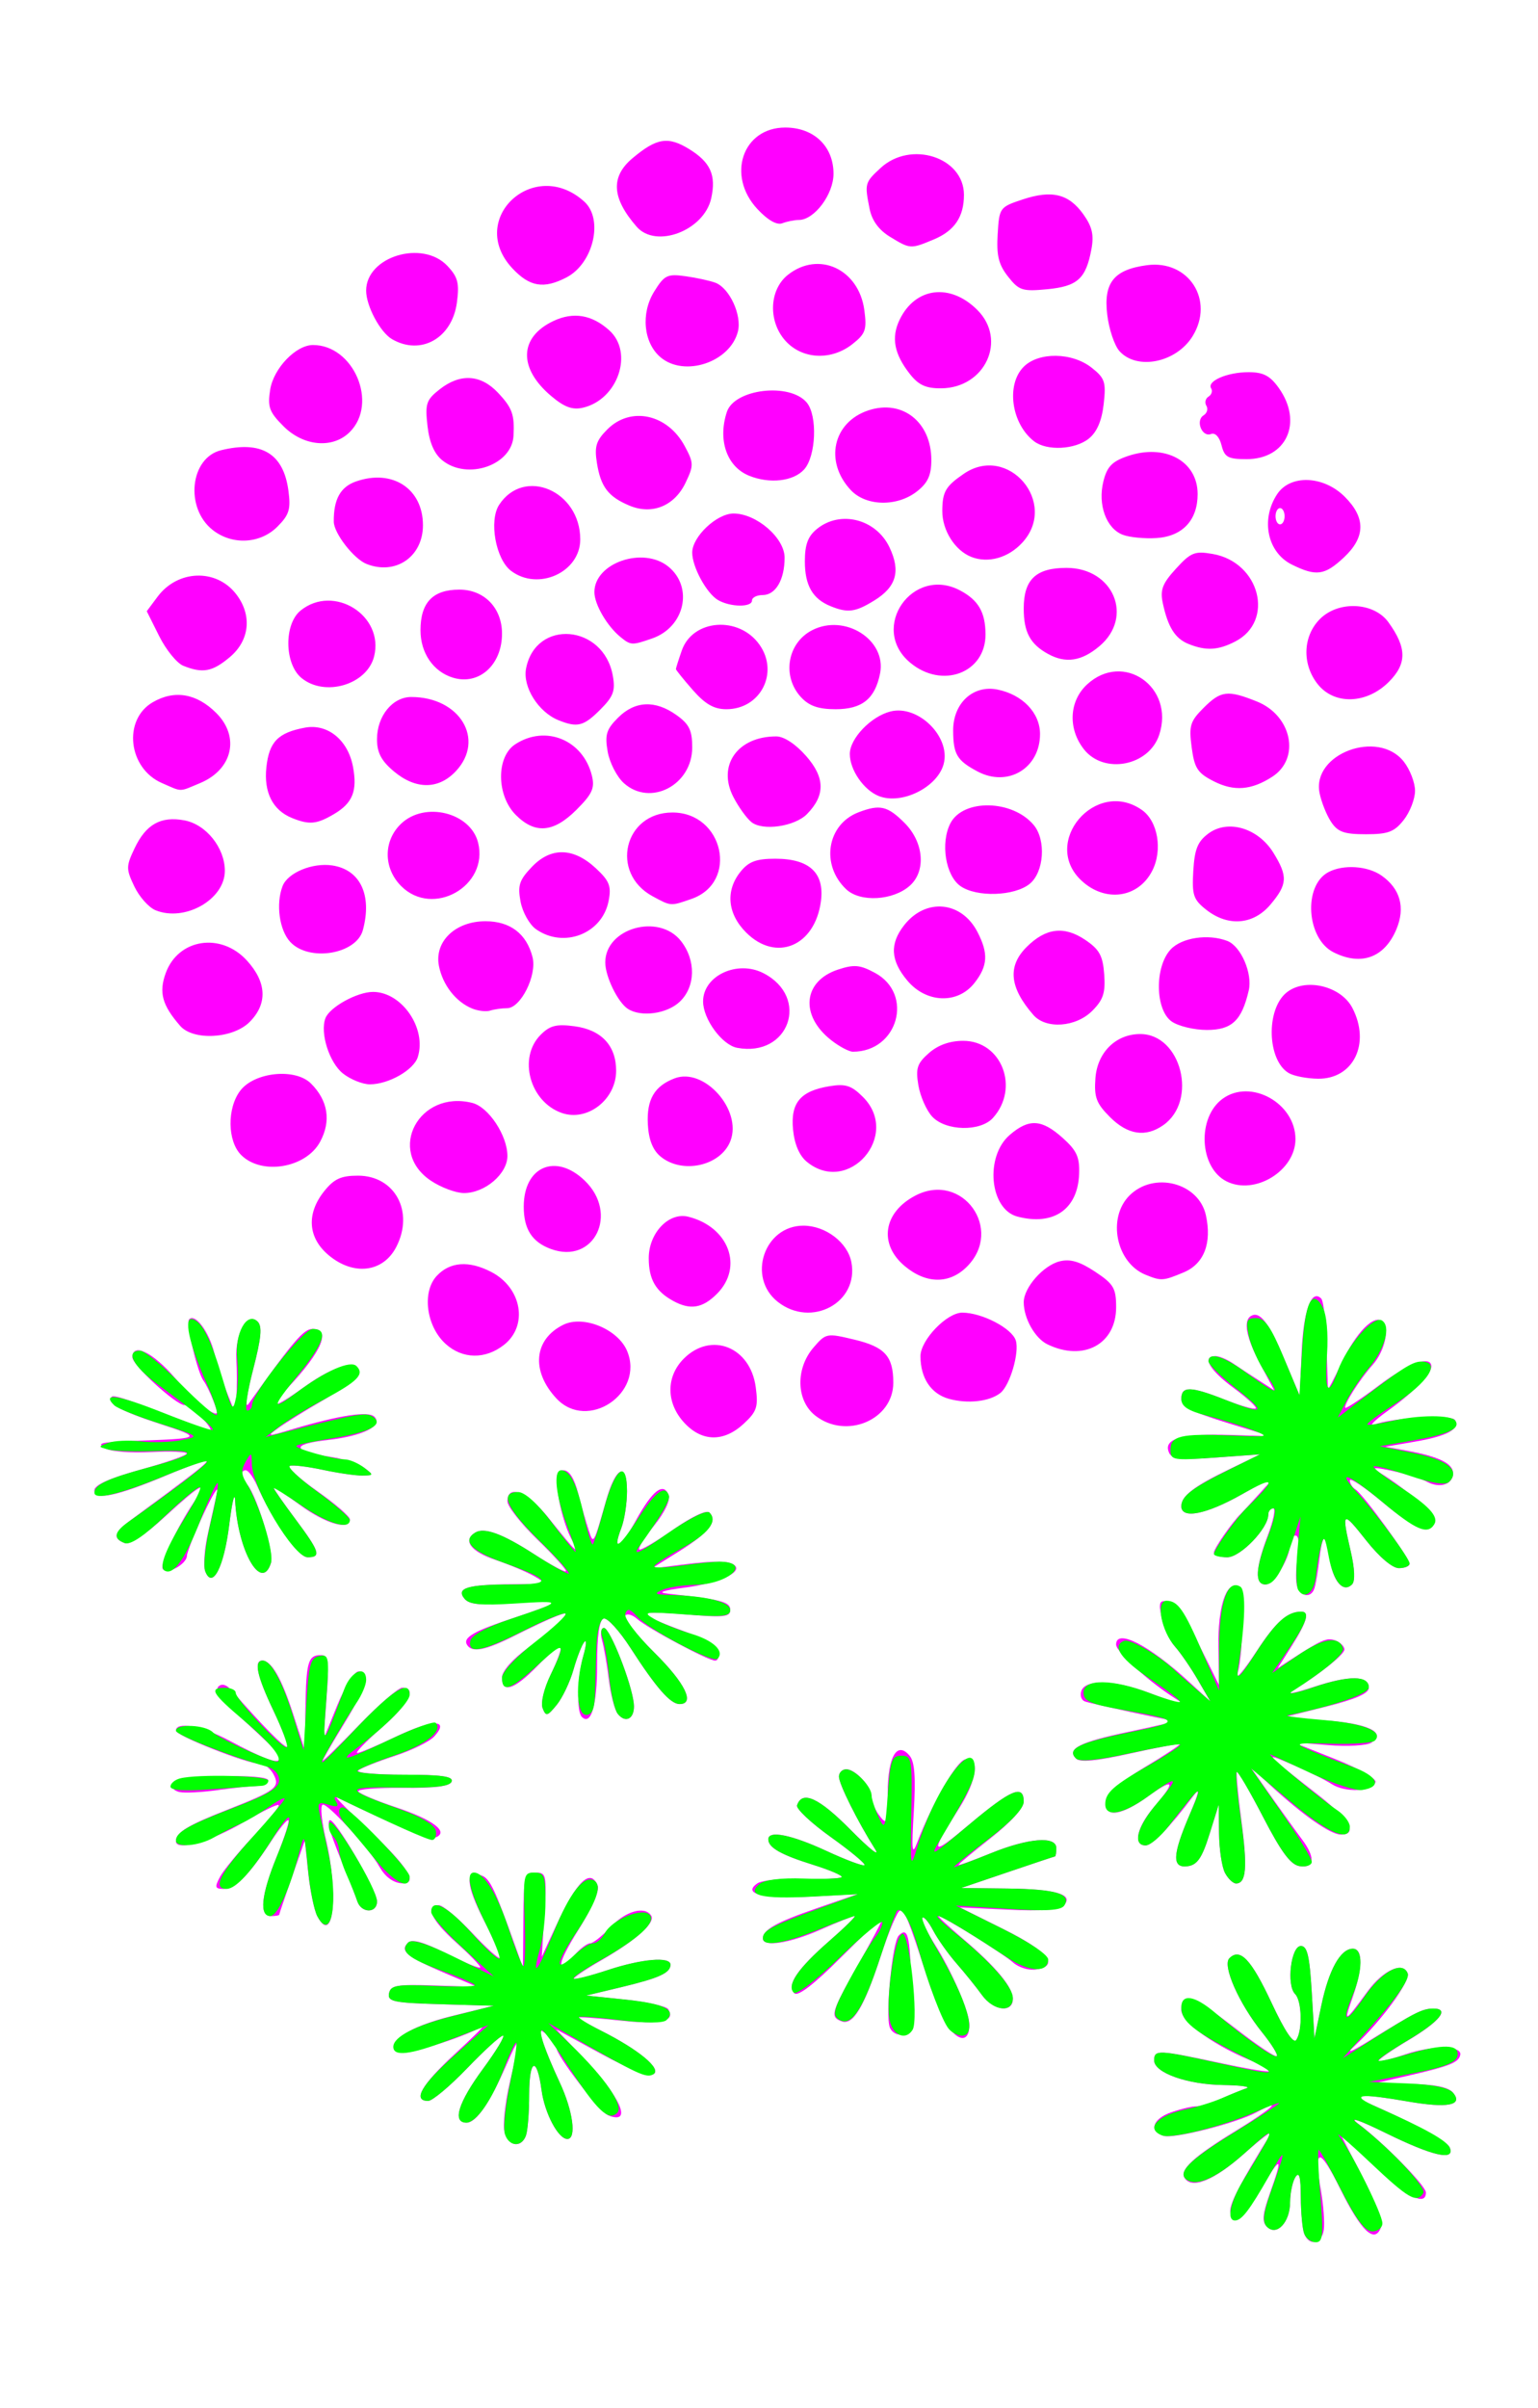 <?xml version="1.0" encoding="UTF-8" standalone="no"?>
<!-- Created with Inkscape (http://www.inkscape.org/) -->

<svg
   xmlns:dc="http://purl.org/dc/elements/1.1/"
   xmlns:cc="http://creativecommons.org/ns#"
   xmlns:rdf="http://www.w3.org/1999/02/22-rdf-syntax-ns#"
   xmlns:svg="http://www.w3.org/2000/svg"
   xmlns="http://www.w3.org/2000/svg"
   xmlns:sodipodi="http://sodipodi.sourceforge.net/DTD/sodipodi-0.dtd"
   xmlns:inkscape="http://www.inkscape.org/namespaces/inkscape"
   version="1.1"
   id="svg2949"
   width="283"
   height="443"
   viewBox="0 0 283 443"
   sodipodi:docname="feu112.svg"
   inkscape:version="0.92.4 (5da689c313, 2019-01-14)">
  <defs
     id="defs2953" />
  <sodipodi:namedview
     pagecolor="#ffffff"
     bordercolor="#666666"
     borderopacity="1"
     objecttolerance="10"
     gridtolerance="10"
     guidetolerance="10"
     inkscape:pageopacity="0"
     inkscape:pageshadow="2"
     inkscape:window-width="1280"
     inkscape:window-height="972"
     id="namedview2951"
     showgrid="false"
     inkscape:zoom="1.5067919"
     inkscape:cx="147.84438"
     inkscape:cy="221.34636"
     inkscape:window-x="-8"
     inkscape:window-y="-8"
     inkscape:window-maximized="1"
     inkscape:current-layer="g534"
     showguides="true" />
  <g
     id="g151"
     transform="translate(25.883,-2.655)">
    <g
       id="g534"
       transform="translate(-21.901,-45.793)">
      <g
         id="g618"
         transform="translate(-5.973,5.309)">
        <path
           style="fill:#ff00ff"
           d="m 241.969,454.019 c -0.334,-0.87 -0.614,-3.907 -0.622,-6.75 -0.011,-3.706 -0.29,-4.744 -0.985,-3.668 -0.533,0.825 -0.976,2.907 -0.985,4.628 -0.018,3.742 -2.469,6.319 -4.283,4.504 -0.911,-0.911 -0.786,-2.301 0.542,-6.042 2.478,-6.977 2.155,-7.213 -1.524,-1.114 -3.447,5.714 -5.75,7.436 -5.75,4.299 0,-1.6 1.821,-5.072 7.486,-14.274 0.508,-0.825 -1.734,0.863 -4.981,3.75 -5.491,4.883 -9.593,6.535 -10.914,4.397 -0.923,-1.494 1.707,-3.906 9.363,-8.589 6.698,-4.097 9.127,-6.278 3.838,-3.447 -3.695,1.978 -15.198,4.895 -17.021,4.316 -2.787,-0.885 -2.074,-3.126 1.378,-4.33 1.732,-0.604 3.802,-1.098 4.599,-1.098 0.797,0 2.868,-0.635 4.601,-1.41 1.733,-0.776 3.826,-1.64 4.651,-1.921 0.825,-0.281 -1.102,-0.546 -4.282,-0.59 -6.63,-0.09 -12.718,-2.258 -12.718,-4.528 0,-1.984 0.744,-1.957 11.989,0.447 9.905,2.117 12.188,2.108 6.793,-0.027 -7.502,-2.968 -13.782,-7.39 -13.782,-9.704 0,-3.456 1.998,-2.779 9.882,3.347 3.973,3.087 7.431,5.407 7.684,5.154 0.253,-0.253 -0.956,-2.216 -2.687,-4.363 -4.262,-5.287 -7.372,-12.311 -6.04,-13.643 1.974,-1.974 4.005,0.168 7.755,8.179 2.474,5.285 4.055,7.64 4.577,6.817 1.158,-1.825 1.006,-7.179 -0.24,-8.425 -1.625,-1.625 -0.753,-8.832 1.068,-8.832 1.176,0 1.608,1.833 2,8.5 l 0.5,8.5 1.259,-6.04 c 1.368,-6.565 3.527,-10.46 5.798,-10.46 1.89,0 1.851,3.592 -0.097,9.115 -1.629,4.617 -1.41,4.52 2.798,-1.236 2.889,-3.951 6.531,-5.593 7.398,-3.335 0.53,1.38 -4.871,8.773 -9.655,13.218 -1.804,1.676 -1.018,1.406 2.825,-0.97 8.318,-5.143 9.55,-5.762 11.509,-5.778 3.152,-0.025 1.272,2.348 -4.662,5.885 -3.137,1.87 -5.548,3.556 -5.357,3.747 0.191,0.191 2.42,-0.359 4.954,-1.223 4.856,-1.655 10.352,-1.613 10.06,0.075 -0.245,1.419 -1.94,2.108 -9.327,3.793 l -6.5,1.483 6.628,0.112 c 4.537,0.077 7.017,0.581 7.863,1.6 1.93,2.325 -0.987,2.892 -8.314,1.616 -8.253,-1.437 -11.135,-1.389 -7.676,0.128 9.063,3.975 14.94,7.17 15.402,8.372 0.951,2.478 -3.12,1.556 -11.674,-2.643 -4.829,-2.371 -6.989,-3.116 -5.228,-1.803 4.68,3.488 12.5,11.433 12.5,12.699 0,2.624 -3.562,0.769 -9.532,-4.963 l -6.359,-6.106 4.116,7.942 c 2.447,4.723 3.859,8.61 3.483,9.589 -1.147,2.99 -3.629,0.62 -7.453,-7.118 -3.899,-7.89 -4.957,-7.748 -3.542,0.474 0.457,2.654 0.677,5.837 0.489,7.075 -0.392,2.585 -2.695,3.013 -3.595,0.668 z M 94.818,435.28 c -0.32,-1.276 0.121,-5.354 0.981,-9.062 2.03,-8.755 1.935,-9.154 -0.727,-3.049 -2.999,6.878 -5.463,10.432 -7.233,10.432 -2.673,0 -1.547,-3.684 3.021,-9.89 2.474,-3.361 4.126,-6.11 3.672,-6.11 -0.454,0 -3.419,2.7 -6.589,6 -3.17,3.3 -6.397,6 -7.172,6 -2.899,0 -1.221,-2.967 4.841,-8.558 3.438,-3.171 5.781,-5.499 5.209,-5.173 -3.991,2.267 -14.37,5.404 -15.522,4.692 -2.635,-1.629 1.818,-4.602 9.838,-6.567 l 7.725,-1.893 -9.816,-0.287 c -8.65,-0.253 -9.775,-0.49 -9.471,-2 0.297,-1.473 1.463,-1.676 8.316,-1.447 l 7.971,0.266 -5.971,-2.537 c -7.034,-2.989 -8.359,-4.066 -6.853,-5.572 0.769,-0.769 2.827,-0.193 7.2,2.014 3.368,1.7 6.123,2.818 6.123,2.485 0,-0.333 -2.025,-2.418 -4.5,-4.633 -4.465,-3.996 -5.756,-6.789 -3.137,-6.789 0.75,0 3.495,2.279 6.101,5.065 2.606,2.786 4.923,4.881 5.149,4.655 0.226,-0.226 -1.105,-3.37 -2.958,-6.988 -3.347,-6.536 -3.477,-9.369 -0.374,-8.178 1.508,0.579 2.438,2.535 6.151,12.946 l 1.427,4 0.07,-8.75 c 0.066,-8.241 0.194,-8.75 2.202,-8.75 2.033,0 2.11,0.36 1.659,7.75 l -0.472,7.75 2.591,-5.622 c 3.855,-8.365 6.411,-10.813 7.723,-7.395 0.313,0.816 -1.283,4.416 -3.547,8 -3.987,6.313 -4.284,8.604 -0.585,4.517 0.995,-1.1 2.235,-2 2.754,-2 0.519,0 2.205,-1.35 3.746,-3 2.747,-2.94 6.311,-3.924 7.463,-2.06 0.797,1.29 -2.923,4.593 -9.272,8.231 -2.92,1.674 -5.159,3.193 -4.976,3.376 0.183,0.183 2.98,-0.54 6.215,-1.607 6.297,-2.077 11.571,-2.533 11.571,-0.999 0,1.513 -2.065,2.458 -8.993,4.119 l -6.507,1.559 7.227,0.749 c 3.975,0.412 7.513,1.212 7.863,1.778 1.376,2.226 -1.385,2.865 -8.904,2.059 -4.227,-0.453 -7.686,-0.693 -7.686,-0.534 0,0.159 1.913,1.25 4.25,2.424 6.831,3.431 11.177,7.024 9.642,7.973 -0.828,0.511 -4.383,-0.865 -9.646,-3.734 l -8.335,-4.544 4.851,5.06 c 7.009,7.31 9.364,12.565 4.857,10.835 -1.61,-0.618 -9.62,-11.042 -9.62,-12.519 0,-0.506 -0.74,-1.534 -1.644,-2.285 -1.472,-1.222 -1.564,-1.103 -0.881,1.128 0.42,1.371 1.835,4.786 3.144,7.589 2.442,5.229 3.141,10.404 1.404,10.404 -1.674,0 -4.178,-4.739 -4.748,-8.986 -0.848,-6.321 -2.275,-5.791 -2.275,0.845 0,3.287 -0.273,6.689 -0.607,7.559 -0.904,2.356 -3.272,1.912 -3.937,-0.739 z m 81.874,-19.004 c -1.007,-1.289 -2.903,-5.681 -4.213,-9.76 -3.346,-10.412 -3.963,-11.916 -4.889,-11.916 -0.448,0 -2.024,3.712 -3.502,8.25 -3.092,9.494 -5.14,12.912 -7.253,12.101 -2.156,-0.827 -1.921,-1.63 3.027,-10.351 2.475,-4.362 4.5,-8.178 4.5,-8.481 0,-0.303 -3.424,2.873 -7.608,7.057 -4.993,4.993 -7.947,7.27 -8.593,6.623 -1.484,-1.484 0.463,-4.399 6.422,-9.611 2.885,-2.523 4.971,-4.588 4.636,-4.588 -0.335,0 -3.152,1.125 -6.261,2.5 -5.672,2.508 -10.596,3.262 -10.596,1.622 0,-1.597 2.487,-2.983 10.036,-5.591 l 7.464,-2.58 -8.543,0.461 c -8.889,0.48 -12.827,-0.482 -9.957,-2.431 0.825,-0.56 4.54,-0.938 8.257,-0.84 3.716,0.099 6.973,-0.038 7.238,-0.302 0.265,-0.265 -2.101,-1.287 -5.257,-2.272 -5.919,-1.848 -8.238,-3.167 -8.238,-4.689 0,-1.698 4.245,-0.846 10.724,2.153 3.601,1.667 6.742,2.836 6.98,2.599 0.237,-0.237 -2.543,-2.555 -6.18,-5.15 -3.636,-2.595 -6.442,-5.227 -6.235,-5.849 0.938,-2.817 4.033,-1.394 9.899,4.55 3.43,3.475 5.443,5.063 4.474,3.528 -3.242,-5.136 -6.662,-11.993 -6.662,-13.358 0,-0.743 0.605,-1.351 1.345,-1.351 1.734,0 4.655,3.224 4.655,5.138 0,0.814 0.661,2.354 1.468,3.421 1.343,1.776 1.471,1.419 1.5,-4.186 0.035,-6.759 1.735,-9.64 4.046,-6.856 0.92,1.109 1.132,3.989 0.756,10.262 -0.429,7.155 -0.321,8.191 0.604,5.77 2.802,-7.337 7.27,-15.075 8.877,-15.372 2.729,-0.504 2.19,3.738 -1.144,8.995 -5.514,8.695 -5.301,9.006 1.977,2.895 7.583,-6.367 9.916,-7.339 9.916,-4.132 0,1.173 -2.361,3.788 -6,6.648 -3.3,2.593 -6,4.841 -6,4.996 0,0.155 2.691,-0.811 5.98,-2.148 6.9,-2.804 12.02,-3.2 12.02,-0.93 0,0.825 -0.113,1.513 -0.25,1.529 -0.138,0.016 -4.075,1.328 -8.75,2.917 l -8.5,2.888 8.5,0.099 c 9.049,0.105 12.353,1.115 10.316,3.152 -0.785,0.785 -4.103,1.027 -10.13,0.739 l -8.962,-0.428 8.138,4.053 c 8.207,4.087 10.298,6.747 5.806,7.383 -1.283,0.182 -3.136,-0.397 -4.118,-1.286 -1.799,-1.628 -12.914,-8.544 -13.731,-8.544 -0.242,0 1.725,1.834 4.371,4.075 6.189,5.242 9.3,8.978 9.306,11.175 0.007,2.631 -3.612,2.154 -5.698,-0.752 -0.988,-1.376 -3.073,-3.964 -4.633,-5.75 -1.56,-1.786 -3.506,-4.527 -4.324,-6.091 -0.818,-1.564 -1.711,-2.619 -1.986,-2.344 -0.274,0.274 0.697,2.392 2.158,4.706 3.338,5.288 6.488,12.572 6.488,15.005 0,2.918 -1.669,3.214 -3.67,0.651 z m -10.97,-0.178 c -0.858,-2.236 0.458,-15.716 1.651,-16.909 1.659,-1.659 2.057,-0.085 2.276,9 0.186,7.731 -0.008,8.893 -1.54,9.203 -0.964,0.196 -2.038,-0.387 -2.386,-1.295 z M 60.402,395.675 c -0.583,-1.09 -1.344,-4.692 -1.69,-8.005 l -0.63,-6.023 -2.356,6.727 c -1.296,3.7 -2.358,6.84 -2.36,6.977 -0.002,0.138 -0.679,0.25 -1.504,0.25 -2.222,0 -1.858,-3.773 1.054,-10.94 1.405,-3.457 2.37,-6.469 2.146,-6.693 -0.224,-0.224 -1.656,1.514 -3.182,3.863 -3.994,6.147 -6.604,8.77 -8.728,8.77 -1.613,0 -1.703,-0.296 -0.671,-2.224 0.655,-1.223 3.44,-4.603 6.191,-7.511 2.75,-2.908 4.818,-5.469 4.595,-5.69 -0.223,-0.221 -3.087,1.177 -6.365,3.108 -6.066,3.574 -12.541,5.417 -12.541,3.57 0,-1.632 2.078,-2.905 9.5,-5.819 8.947,-3.513 9.736,-4.124 8.444,-6.539 -0.558,-1.042 -1.648,-1.895 -2.422,-1.895 -2.382,0 -15.522,-5.177 -15.522,-6.116 0,-1.712 4.756,-0.855 9.601,1.729 6.568,3.503 9.399,4.537 9.399,3.434 0,-1 -0.566,-1.602 -7.437,-7.903 -3.146,-2.885 -4.415,-4.692 -3.757,-5.35 0.658,-0.658 1.534,-0.368 2.594,0.857 5.263,6.083 9.702,10.581 10.075,10.208 0.237,-0.237 -0.899,-3.22 -2.523,-6.63 -3,-6.299 -3.659,-9.228 -2.075,-9.228 1.684,0 3.579,3.285 5.693,9.868 l 2.13,6.632 0.135,-7.821 c 0.147,-8.53 0.487,-9.679 2.868,-9.679 1.359,0 1.505,1.105 1.021,7.75 l -0.564,7.75 2.526,-6.25 c 1.402,-3.47 3.146,-6.25 3.92,-6.25 2.319,0 1.596,2.635 -2.606,9.5 -2.2,3.594 -4,6.709 -4,6.92 0,0.212 2.999,-2.721 6.664,-6.518 3.665,-3.797 7.265,-6.903 8,-6.903 2.743,0 1.175,2.985 -3.897,7.422 -2.878,2.518 -4.855,4.578 -4.393,4.578 0.462,0 3.72,-1.375 7.24,-3.055 6.63,-3.164 9.801,-3.166 6.939,-0.005 -0.867,0.958 -4.159,2.581 -7.315,3.606 -3.156,1.025 -6.166,2.221 -6.688,2.658 -0.522,0.437 3.228,0.795 8.333,0.795 6.99,0 9.177,0.309 8.853,1.25 -0.303,0.88 -2.982,1.223 -9.043,1.16 -4.737,-0.049 -8.401,0.253 -8.142,0.672 0.259,0.419 3.357,1.722 6.884,2.896 6.884,2.291 9.897,4.573 7.335,5.556 -1.206,0.463 -5.042,-1.092 -18.186,-7.374 -0.504,-0.241 2.309,2.604 6.25,6.322 6.775,6.391 8.733,9.537 5.916,9.502 -1.673,-0.021 -3.224,-1.135 -4.335,-3.113 -1.884,-3.356 -9.672,-11.83 -10.437,-11.357 -0.438,0.27 -0.178,3.078 0.578,6.239 2.435,10.188 1.418,19.802 -1.516,14.321 z m 7.322,-2.824 c -0.317,-0.963 -1.135,-3.1 -1.819,-4.75 -3.061,-7.387 -3.776,-9.6 -3.268,-10.109 0.762,-0.762 8.725,12.851 8.725,14.917 0,2.231 -2.901,2.184 -3.638,-0.058 z m 159.674,-5.184 c -0.569,-1.064 -1.063,-4.326 -1.096,-7.25 l -0.061,-5.316 -1.72,5.5 c -1.333,4.263 -2.219,5.572 -3.939,5.82 -2.976,0.429 -2.904,-1.965 0.288,-9.445 1.744,-4.088 1.972,-5.169 0.75,-3.553 -4.624,6.111 -7.586,9.179 -8.86,9.179 -2.322,0 -1.574,-3.367 1.563,-7.038 4.128,-4.829 3.754,-5.492 -1.109,-1.968 -5.027,3.642 -8.133,3.982 -7.67,0.841 0.214,-1.449 2.546,-3.496 7.049,-6.187 3.701,-2.212 6.615,-4.136 6.475,-4.276 -0.14,-0.14 -4.253,0.637 -9.141,1.726 -6.144,1.369 -9.207,1.66 -9.925,0.942 -1.817,-1.817 0.663,-3.06 9.964,-4.995 4.893,-1.018 8.589,-1.894 8.212,-1.947 -2.036,-0.286 -15.499,-3.193 -16.549,-3.573 -0.678,-0.246 -0.968,-1.139 -0.643,-1.985 0.828,-2.156 6.249,-1.958 12.615,0.462 5.755,2.187 7.065,2.472 4.761,1.034 -4.87,-3.04 -11,-8.606 -11,-9.988 0,-2.996 6.053,0.101 13.41,6.861 l 3.91,3.593 -2.322,-4 c -1.277,-2.2 -3.142,-4.922 -4.145,-6.048 -1.003,-1.126 -2.12,-3.535 -2.483,-5.351 -0.575,-2.875 -0.415,-3.258 1.235,-2.952 1.21,0.224 3.236,3.062 5.605,7.851 l 3.71,7.5 -0.095,-7.062 c -0.097,-7.2 1.369,-11.882 3.494,-11.154 1.183,0.405 1.186,11.844 0.004,16.217 -0.297,1.1 1.254,-0.743 3.448,-4.097 3.623,-5.538 5.718,-7.403 8.312,-7.403 1.55,0 1.036,1.853 -1.727,6.23 l -2.645,4.19 2.395,-1.557 c 5.708,-3.711 6.718,-4.145 8.263,-3.552 0.898,0.345 1.632,1.088 1.632,1.652 0,0.917 -4.554,4.547 -9.64,7.686 -1.023,0.631 0.782,0.27 4.012,-0.803 6.526,-2.168 10.127,-2.113 10.127,0.155 0,1.042 -2.444,2.11 -8,3.498 l -8,1.998 7.704,0.502 c 8.031,0.523 11.622,2.19 8.788,4.08 -0.83,0.553 -4.375,0.76 -7.992,0.465 l -6.5,-0.53 7.799,3.097 c 4.398,1.746 7.635,3.597 7.423,4.244 -0.572,1.743 -5.573,1.973 -8.036,0.369 -1.202,-0.783 -4.435,-2.388 -7.185,-3.567 -5.483,-2.351 -5.603,-2.493 4.894,5.744 5.586,4.383 7.098,7.101 3.951,7.101 -1.855,0 -6.883,-3.506 -12.768,-8.902 l -3.924,-3.598 3.872,5.5 c 2.13,3.025 4.683,6.573 5.674,7.885 2.491,3.298 2.321,5.329 -0.414,4.935 -1.65,-0.238 -3.366,-2.539 -6.722,-9.014 -2.479,-4.782 -4.655,-8.546 -4.837,-8.364 -0.182,0.182 0.187,4.218 0.819,8.97 1.149,8.631 0.899,11.589 -0.978,11.589 -0.548,0 -1.462,-0.87 -2.031,-1.934 z M 35.057,372.793 c -0.993,-0.198 -1.631,-0.885 -1.418,-1.526 0.472,-1.418 17.723,-2.001 17.723,-0.599 0,0.513 -1.012,0.966 -2.25,1.006 -1.238,0.04 -4.5,0.39 -7.25,0.776 -2.75,0.387 -5.812,0.541 -6.805,0.343 z m 73.989,-13.842 c -1.001,-1.001 -0.833,-7.341 0.299,-11.289 0.54,-1.884 0.616,-3.006 0.169,-2.493 -0.448,0.513 -1.345,2.801 -1.994,5.085 -0.649,2.284 -2.041,5.209 -3.094,6.5 -1.716,2.104 -1.984,2.168 -2.588,0.618 -0.388,-0.997 0.264,-3.666 1.54,-6.302 1.217,-2.515 2.02,-4.766 1.784,-5.002 -0.236,-0.236 -2.179,1.362 -4.317,3.552 -4.237,4.34 -6.482,5.055 -6.482,2.067 0,-1.135 1.983,-3.37 4.868,-5.488 2.677,-1.965 5.444,-4.268 6.149,-5.117 1.12,-1.349 0.979,-1.427 -1.118,-0.615 -1.319,0.511 -4.714,2.1 -7.544,3.532 -5.38,2.722 -7.863,3.207 -8.785,1.716 -0.841,-1.361 1.294,-2.573 8.93,-5.07 3.85,-1.259 7.225,-2.52 7.5,-2.803 0.275,-0.283 -3.153,-0.222 -7.617,0.135 -6.334,0.507 -8.372,0.343 -9.276,-0.746 -1.627,-1.961 0.534,-2.621 8.725,-2.665 6.287,-0.033 6.525,-0.117 4.168,-1.464 -1.375,-0.786 -4.637,-2.156 -7.25,-3.045 -4.511,-1.535 -6.009,-3.56 -3.693,-4.991 1.672,-1.034 5.015,0.19 10.879,3.981 2.99,1.933 5.611,3.34 5.824,3.127 0.213,-0.213 -2.12,-2.818 -5.186,-5.787 -3.066,-2.969 -5.574,-6.161 -5.574,-7.092 0,-3.228 3.744,-1.712 7.55,3.057 5.355,6.709 5.894,7.177 4.047,3.517 -0.897,-1.778 -1.91,-5.266 -2.25,-7.75 -0.511,-3.729 -0.341,-4.517 0.978,-4.517 1.041,0 1.978,1.48 2.69,4.25 0.601,2.337 1.466,5.375 1.922,6.75 0.907,2.732 0.885,2.767 3.215,-5.425 1.791,-6.299 3.848,-7.22 3.848,-1.723 0,2.21 -0.463,5.235 -1.028,6.722 -1.781,4.684 -0.206,3.849 2.718,-1.442 3.025,-5.472 5.036,-7.009 5.974,-4.564 0.346,0.9 -0.744,3.192 -2.638,5.549 -1.775,2.208 -3.032,4.211 -2.793,4.45 0.239,0.239 3.045,-1.395 6.236,-3.63 3.423,-2.398 6.17,-3.697 6.699,-3.168 1.57,1.57 -0.06,3.68 -5.438,7.041 l -5.231,3.269 5.5,-0.701 c 6.281,-0.8 8.952,-0.759 9.861,0.15 1.301,1.301 -3.092,3.243 -9.129,4.034 -4.217,0.553 -5.262,0.92 -3.233,1.135 9.775,1.037 11.5,1.482 11.5,2.968 0,1.324 -1.172,1.441 -8.25,0.827 -4.537,-0.394 -7.941,-0.394 -7.564,-9.9e-4 0.377,0.393 3.527,1.742 7,2.998 3.726,1.348 6.446,2.945 6.637,3.897 0.178,0.888 -0.096,1.614 -0.609,1.614 -1.297,0 -12.354,-5.911 -14.365,-7.679 -0.908,-0.798 -1.899,-1.05 -2.203,-0.558 -0.304,0.491 2.127,3.544 5.401,6.784 5.648,5.589 7.539,9.453 4.627,9.453 -1.685,0 -4.29,-2.977 -9.027,-10.315 -2.065,-3.199 -4.292,-5.635 -4.95,-5.414 -0.797,0.268 -1.196,3.109 -1.196,8.514 0,7.458 -1.12,11.262 -2.817,9.565 z m 6.604,-0.567 c -0.557,-0.706 -1.288,-3.533 -1.624,-6.283 -0.337,-2.75 -0.901,-6.013 -1.254,-7.25 -0.358,-1.256 -0.203,-2.25 0.352,-2.25 1.095,0 5.083,10.097 5.485,13.89 0.288,2.713 -1.44,3.818 -2.959,1.894 z m 125.059,-23.322 c -0.325,-0.846 -0.305,-3.321 0.043,-5.5 0.387,-2.423 0.24,-3.962 -0.378,-3.962 -0.556,0 -1.012,0.697 -1.012,1.55 0,2.585 -2.955,7.45 -4.526,7.45 -1.996,0 -1.854,-2.98 0.43,-8.989 1.047,-2.756 1.497,-5.011 1,-5.011 -0.497,0 -0.904,0.52 -0.904,1.156 0,2.523 -5.122,7.844 -7.551,7.844 -1.347,0 -2.449,-0.389 -2.449,-0.865 0,-0.747 3.393,-5.633 4.966,-7.151 0.294,-0.284 1.884,-2.007 3.534,-3.829 l 3,-3.313 -6.346,3.579 c -6.574,3.707 -11.154,4.611 -11.154,2.201 0,-1.896 2.283,-3.653 8.878,-6.836 l 5.622,-2.713 -8.099,0.579 c -6.939,0.496 -8.189,0.343 -8.731,-1.069 -0.927,-2.416 2.566,-3.366 11.329,-3.081 l 7.5,0.244 -8.25,-2.541 c -6.408,-1.974 -8.25,-2.95 -8.25,-4.373 0,-2.353 1.714,-2.31 8.093,0.204 2.842,1.12 5.368,1.836 5.614,1.59 0.246,-0.246 -1.595,-1.95 -4.091,-3.787 -4.429,-3.259 -5.904,-5.84 -3.338,-5.84 0.703,0 2.165,0.606 3.25,1.347 1.085,0.741 3.233,2.157 4.773,3.148 l 2.801,1.802 -2.551,-4.797 c -2.586,-4.864 -3.201,-7.979 -1.753,-8.874 1.611,-0.995 3.303,1.171 6.108,7.82 l 2.871,6.806 0.367,-8.081 c 0.345,-7.6 1.799,-11.558 3.59,-9.772 0.422,0.421 0.864,4.216 0.983,8.433 0.119,4.218 0.236,7.893 0.26,8.168 0.024,0.275 1.101,-1.75 2.392,-4.5 2.769,-5.895 6.179,-9.353 7.711,-7.821 1.3,1.3 0.277,5.546 -1.921,7.972 -2.247,2.481 -5.399,7.442 -4.988,7.85 0.181,0.18 2.957,-1.659 6.168,-4.087 5.408,-4.09 9.662,-5.642 9.662,-3.526 0,1.441 -3.181,4.685 -8,8.16 -2.475,1.785 -3.606,2.927 -2.512,2.538 3.66,-1.301 14.206,-1.892 14.861,-0.832 1.011,1.636 -1.453,2.969 -7.349,3.974 l -5.5,0.938 4,0.73 c 5.837,1.066 8.5,2.354 8.5,4.113 0,2.084 -2.395,2.884 -4.792,1.601 -1.072,-0.574 -3.919,-1.468 -6.328,-1.988 -3.438,-0.742 -3.98,-0.695 -2.522,0.216 5.418,3.387 10.704,7.976 10.364,8.998 -0.844,2.536 -3.712,1.524 -9.579,-3.378 -3.378,-2.823 -6.142,-4.67 -6.142,-4.105 0,0.565 0.476,1.322 1.057,1.681 1.377,0.851 9.943,12.623 9.943,13.665 0,0.44 -0.89,0.8 -1.977,0.8 -1.183,0 -3.592,-2.043 -6,-5.09 -4.406,-5.574 -4.575,-5.453 -2.846,2.036 0.731,3.165 0.822,5.454 0.242,6.035 -1.657,1.657 -3.555,-0.581 -4.13,-4.868 -0.659,-4.914 -1.314,-4.722 -1.945,0.571 -0.25,2.099 -0.641,4.378 -0.868,5.066 -0.573,1.735 -2.417,1.565 -3.129,-0.288 z M 39.759,332.193 c -0.372,-0.97 -0.154,-4.087 0.485,-6.928 0.639,-2.84 1.407,-6.289 1.707,-7.664 0.3,-1.375 -0.822,0.425 -2.494,4 -1.672,3.575 -3.052,7.047 -3.067,7.715 -0.036,1.56 -3.734,3.57 -4.447,2.417 -0.556,-0.899 2.547,-7.516 5.807,-12.382 2.761,-4.122 1.251,-3.354 -5.366,2.73 -3.808,3.5 -6.514,5.268 -7.491,4.893 -2.168,-0.832 -1.905,-1.953 0.95,-4.051 11.722,-8.615 14.442,-10.734 14.151,-11.025 -0.184,-0.184 -3.439,0.974 -7.233,2.573 -9.173,3.868 -13.398,4.758 -13.398,2.823 0,-0.988 2.769,-2.229 8.5,-3.81 4.675,-1.29 8.5,-2.623 8.5,-2.963 0,-0.34 -2.975,-0.466 -6.611,-0.282 -3.636,0.184 -7.349,-0.095 -8.25,-0.622 -1.873,-1.094 -1.454,-1.179 7.361,-1.507 10.113,-0.376 10.262,-0.552 2.574,-3.049 -7.269,-2.362 -9.988,-3.881 -8.896,-4.973 0.459,-0.459 3.914,0.751 17.821,6.24 0.829,0.327 0.415,-0.598 -0.924,-2.068 -1.333,-1.463 -2.908,-2.661 -3.5,-2.662 -1.572,-0.002 -9.576,-7.334 -9.576,-8.773 0,-2.742 3.754,-0.929 7.797,3.765 2.363,2.744 5.169,5.456 6.236,6.027 1.792,0.959 1.86,0.829 0.895,-1.707 -0.574,-1.51 -1.403,-3.21 -1.841,-3.778 -1.12,-1.45 -3.287,-10.666 -2.656,-11.297 1.115,-1.115 3.605,2.194 4.614,6.131 0.582,2.273 1.687,5.709 2.456,7.634 l 1.397,3.5 0.221,-3 c 0.122,-1.65 0.122,-4.8 -2.91e-4,-7 -0.258,-4.66 2.043,-8.694 3.91,-6.855 0.882,0.869 0.673,3.038 -0.866,9 -1.116,4.32 -1.496,7.109 -0.845,6.197 8.325,-11.66 10.189,-13.842 11.827,-13.842 3.451,0 1.737,4.103 -4.491,10.75 -3.935,4.199 -2.87,4.121 3.193,-0.235 5.278,-3.792 9.654,-4.954 9.654,-2.565 0,0.798 -2.77,3.048 -6.156,5 -3.386,1.952 -7.211,4.319 -8.5,5.26 -2.237,1.632 -2.116,1.643 2.656,0.222 8.581,-2.555 13.918,-3.371 15,-2.293 1.696,1.689 -2.081,3.556 -8.71,4.306 -6.789,0.768 -6.423,2.023 0.915,3.133 2.313,0.35 5.013,1.249 6,1.997 1.688,1.28 1.664,1.363 -0.406,1.393 -1.21,0.018 -4.473,-0.456 -7.251,-1.051 -2.778,-0.596 -5.523,-0.925 -6.1,-0.733 -0.578,0.193 1.673,2.27 5.001,4.617 3.328,2.347 6.051,4.702 6.051,5.233 0,2.077 -4.466,0.794 -9.116,-2.62 -2.686,-1.972 -4.884,-3.403 -4.884,-3.181 0,0.223 1.8,2.817 4,5.766 4.476,5.999 4.792,7 2.211,7 -1.698,0 -6.377,-6.659 -9.309,-13.25 -0.673,-1.512 -1.601,-2.75 -2.063,-2.75 -1.096,0 -1.085,1.73 0.015,2.41 1.615,0.998 5.273,12.611 4.621,14.667 -1.727,5.441 -6.126,-2.294 -6.585,-11.577 -0.082,-1.65 -0.565,0.375 -1.075,4.5 -0.967,7.821 -3.113,11.994 -4.418,8.592 z m 88.144,-27.331 c -3.363,-3.627 -3.399,-8.493 -0.086,-11.806 5.023,-5.023 12.238,-2.166 13.231,5.24 0.489,3.649 0.211,4.497 -2.209,6.74 -3.676,3.407 -7.675,3.343 -10.936,-0.174 z m 24.094,-1.333 c -3.507,-2.759 -3.655,-8.63 -0.314,-12.514 2.275,-2.644 2.425,-2.673 7.521,-1.451 5.615,1.347 7.158,3.056 7.158,7.927 0,6.848 -8.691,10.502 -14.365,6.039 z m -47.624,-3.146 c -4.703,-5.049 -4.157,-10.876 1.27,-13.552 3.687,-1.818 10.082,0.817 11.749,4.842 3.223,7.782 -7.315,14.832 -13.019,8.709 z m 72.2,0.065 c -3.281,-0.921 -5.21,-3.823 -5.21,-7.835 0,-2.967 4.841,-8.012 7.688,-8.012 3.609,0 9.136,2.869 9.848,5.112 0.704,2.218 -1.076,8.286 -2.837,9.67 -2.018,1.585 -6.03,2.035 -9.488,1.064 z m -92.582,-10.096 c -3.569,-3.234 -4.395,-9.549 -1.637,-12.511 2.428,-2.606 5.909,-2.859 10.028,-0.729 5.63,2.912 6.848,9.875 2.345,13.417 -3.435,2.702 -7.636,2.632 -10.737,-0.177 z m 110.736,0.08 c -2.292,-1.11 -4.364,-4.786 -4.364,-7.743 0,-2.684 3.586,-6.767 6.609,-7.526 1.934,-0.485 3.677,0.023 6.516,1.902 3.423,2.265 3.875,3.029 3.875,6.55 0,6.791 -6.001,10.029 -12.636,6.816 z m -49.613,-7.812 c -5.71,-4.491 -2.513,-14.019 4.703,-14.019 4.085,0 8.137,3.082 8.832,6.717 1.42,7.428 -7.356,12.163 -13.535,7.302 z m -19.251,-0.174 c -3.228,-1.766 -4.5,-3.988 -4.5,-7.862 0,-4.645 3.705,-8.525 7.282,-7.627 7.461,1.872 10.199,9.254 5.263,14.189 -2.654,2.654 -4.905,3.017 -8.045,1.3 z m 42.577,-6.434 c -4.816,-4.052 -3.902,-9.899 2.026,-12.964 8.596,-4.445 16.3,6.241 9.443,13.099 -3.237,3.238 -7.521,3.187 -11.469,-0.134 z m 44.353,1.624 c -5.429,-2.197 -7.112,-10.444 -2.975,-14.581 4.489,-4.489 12.748,-2.364 14.062,3.619 1.132,5.156 -0.343,8.956 -4.084,10.519 -3.798,1.587 -4.124,1.608 -7.003,0.443 z M 62.439,274.012 c -3.804,-3.201 -4.1,-7.62 -0.786,-11.761 1.811,-2.263 3.09,-2.85 6.209,-2.85 6.813,0 10.384,6.656 7.04,13.123 -2.43,4.7 -7.874,5.35 -12.463,1.489 z m 40.923,-1.121 c -3.475,-1.278 -5,-3.654 -5,-7.791 0,-7.384 5.875,-9.91 11.195,-4.813 6.374,6.107 1.746,15.523 -6.195,12.603 z m 85.827,-5.965 c -5.111,-1.352 -6.011,-11.05 -1.395,-15.021 3.531,-3.037 5.862,-2.907 9.72,0.54 2.605,2.327 3.158,3.538 3.04,6.66 -0.244,6.495 -4.724,9.578 -11.366,7.821 z M 81.26,260.319 c -8.18,-5.494 -2.167,-16.759 7.633,-14.299 2.996,0.752 6.46,5.981 6.465,9.759 0.005,3.285 -4.135,6.823 -7.983,6.823 -1.494,0 -4.246,-1.027 -6.115,-2.282 z m 146.423,0.132 c -5.028,-2.52 -5.465,-11.743 -0.722,-15.198 5.166,-3.763 13.4,0.801 13.4,7.428 0,5.81 -7.464,10.385 -12.679,7.771 z m -77.232,-3.6 c -1.373,-1.127 -2.275,-3.232 -2.535,-5.914 -0.479,-4.951 1.353,-7.122 6.748,-7.998 2.924,-0.474 4.005,-0.122 6.124,1.997 7.025,7.025 -2.674,18.205 -10.337,11.914 z M 46.362,255.601 c -2.542,-2.542 -2.616,-8.641 -0.145,-11.854 2.635,-3.426 10.123,-4.168 13.003,-1.288 3.139,3.139 3.729,6.898 1.678,10.705 -2.61,4.846 -10.76,6.213 -14.536,2.437 z m 77.136,0.25 c -1.406,-1.18 -2.156,-3.107 -2.301,-5.918 -0.235,-4.543 1.213,-7.019 4.931,-8.433 5.421,-2.061 12.443,5.792 10.276,11.492 -1.761,4.633 -8.905,6.215 -12.905,2.859 z m 82.729,-7.231 c -2.513,-2.513 -2.933,-3.637 -2.673,-7.15 0.352,-4.753 3.771,-8.118 8.247,-8.118 7.55,0 10.65,12.272 4.235,16.766 -3.255,2.28 -6.533,1.78 -9.81,-1.497 z m -32.704,-0.077 c -1.055,-1.132 -2.198,-3.72 -2.542,-5.75 -0.53,-3.136 -0.239,-4.031 1.934,-5.942 1.683,-1.48 3.844,-2.25 6.315,-2.25 7.082,0 10.432,8.696 5.465,14.184 -2.32,2.563 -8.688,2.425 -11.173,-0.243 z m -68.16,-0.673 c -5.903,-2.06 -8.094,-10.175 -3.884,-14.385 1.709,-1.709 2.909,-2.01 6.24,-1.563 4.94,0.663 7.644,3.556 7.644,8.179 0,5.304 -5.289,9.413 -10,7.769 z m -40.251,-7.251 c -2.526,-1.987 -4.274,-7.486 -3.238,-10.186 0.782,-2.037 5.847,-4.831 8.758,-4.831 5.299,0 9.909,6.711 8.234,11.989 -0.757,2.386 -5.378,5.011 -8.819,5.011 -1.328,0 -3.549,-0.892 -4.935,-1.982 z m 174.03,-0.081 c -3.966,-2.311 -4.258,-11.634 -0.464,-14.784 3.407,-2.827 10.043,-1.294 12.166,2.812 3.372,6.52 0.202,13.059 -6.304,13.005 -2.023,-0.017 -4.452,-0.482 -5.398,-1.033 z m -101.509,-4.652 c -2.774,-0.52 -6.27,-5.279 -6.27,-8.534 0,-4.733 6.311,-7.676 11.124,-5.187 8.609,4.452 4.697,15.513 -4.853,13.721 z m 17.29,-1.416 c -5.779,-4.545 -5.166,-10.854 1.26,-12.974 2.966,-0.979 4.045,-0.884 6.802,0.601 7.212,3.884 4.245,14.504 -4.052,14.504 -0.715,0 -2.519,-0.959 -4.01,-2.131 z M 35.146,231.851 c -3.314,-3.799 -3.955,-6.133 -2.665,-9.7 2.293,-6.342 10.153,-7.566 14.938,-2.327 3.664,4.011 3.835,7.977 0.489,11.323 -3.064,3.064 -10.353,3.466 -12.762,0.705 z m 182.439,-0.807 c -3.05,-2.136 -3.16,-10.06 -0.184,-13.255 2.031,-2.18 6.907,-2.914 10.416,-1.567 2.506,0.962 4.677,5.977 3.947,9.12 -1.285,5.536 -3.113,7.259 -7.703,7.259 -2.34,0 -5.255,-0.701 -6.477,-1.557 z m -25.439,-1.193 c -4.408,-5.053 -4.801,-8.96 -1.259,-12.502 3.517,-3.517 6.899,-3.936 10.771,-1.336 2.628,1.765 3.26,2.91 3.512,6.358 0.248,3.401 -0.174,4.687 -2.205,6.717 -3.02,3.02 -8.512,3.406 -10.819,0.761 z m -103.283,-1.194 c -2.993,-1.226 -5.4,-4.306 -6.1,-7.805 -0.899,-4.495 2.995,-8.251 8.554,-8.251 4.559,0 7.584,2.312 8.666,6.625 0.838,3.338 -2.186,9.375 -4.696,9.375 -0.968,0 -2.36,0.197 -3.093,0.437 -0.732,0.241 -2.232,0.069 -3.332,-0.382 z m 28.684,0.08 c -1.85,-1.173 -4.184,-5.949 -4.184,-8.561 0,-6.313 9.865,-9.104 13.927,-3.939 2.795,3.553 2.69,8.437 -0.242,11.191 -2.347,2.205 -7.064,2.855 -9.501,1.309 z m 51.405,-5.212 c -3.11,-3.695 -3.283,-6.771 -0.577,-10.212 3.967,-5.043 10.533,-4.425 13.477,1.268 2.039,3.944 1.901,6.254 -0.562,9.385 -3.083,3.919 -8.842,3.713 -12.339,-0.442 z m 78.411,-5.214 c -4.975,-2.51 -5.61,-12.242 -0.961,-14.73 2.74,-1.466 7.226,-1.182 9.801,0.622 3.445,2.413 4.405,5.875 2.737,9.866 -2.188,5.236 -6.486,6.811 -11.578,4.242 z M 55.401,216.412 c -2.01,-2.158 -2.677,-6.985 -1.418,-10.267 0.947,-2.468 5.496,-4.359 9.154,-3.806 5.145,0.778 7.355,5.448 5.626,11.889 -1.197,4.46 -9.915,5.884 -13.363,2.183 z m 83.884,-1.735 c -3.456,-3.456 -3.84,-7.723 -1.011,-11.216 1.495,-1.846 2.89,-2.361 6.395,-2.361 6.27,0 9.074,2.626 8.374,7.843 -1.108,8.263 -8.251,11.241 -13.758,5.734 z m -38.661,-0.606 c -1.2,-0.841 -2.481,-3.121 -2.846,-5.066 -0.562,-2.997 -0.242,-3.978 2.098,-6.42 3.506,-3.66 7.642,-3.561 11.763,0.28 2.499,2.329 2.868,3.275 2.341,6 -1.166,6.037 -8.236,8.793 -13.357,5.206 z m 123.324,-3.582 c -2.372,-1.866 -2.649,-2.695 -2.385,-7.149 0.238,-4.017 0.805,-5.413 2.798,-6.886 3.578,-2.645 9.131,-0.997 11.937,3.543 2.683,4.342 2.603,5.808 -0.526,9.526 -3.152,3.746 -7.807,4.126 -11.825,0.966 z m -193.337,0.09 c -1.238,-0.504 -2.993,-2.472 -3.899,-4.373 -1.536,-3.22 -1.533,-3.701 0.042,-7.018 2.099,-4.424 4.833,-5.957 9.173,-5.142 3.994,0.749 7.436,5.047 7.436,9.284 0,5.267 -7.352,9.447 -12.751,7.25 z m 91.455,-2.576 c -7.889,-4.277 -5.248,-15.404 3.656,-15.404 9.409,0 12.248,12.849 3.512,15.895 -3.888,1.355 -3.745,1.365 -7.168,-0.491 z m -46.249,-1.858 c -3.323,-3.323 -3.313,-8.391 0.023,-11.524 4.364,-4.1 12.732,-2.019 14.12,3.511 2.008,8.001 -8.309,13.847 -14.143,8.013 z m 81.885,0.582 c -4.753,-4.486 -3.552,-11.956 2.278,-14.172 3.929,-1.494 5.322,-1.17 8.46,1.968 3.527,3.527 3.986,8.805 1.001,11.507 -3.067,2.775 -9.154,3.137 -11.738,0.698 z m 21.021,-0.588 c -2.75,-1.926 -3.715,-7.951 -1.851,-11.557 2.351,-4.546 11.454,-4.348 15.34,0.335 2.296,2.767 1.883,8.672 -0.758,10.81 -2.806,2.272 -9.755,2.497 -12.731,0.412 z m 22.286,-0.992 c -7.567,-7.013 2.611,-18.959 11.092,-13.019 2.961,2.074 3.859,7.416 1.888,11.229 -2.583,4.995 -8.622,5.828 -12.979,1.79 z m 45.892,-10.85 c -0.83,-1.266 -1.777,-3.643 -2.104,-5.282 -1.445,-7.223 10.774,-11.782 15.494,-5.781 1.14,1.449 2.073,3.863 2.073,5.365 0,1.502 -0.933,3.916 -2.073,5.365 -1.736,2.207 -2.87,2.635 -6.977,2.635 -4.016,0 -5.178,-0.417 -6.413,-2.302 z M 96.908,193.055 c -3.574,-3.574 -3.641,-10.691 -0.122,-12.996 5.586,-3.66 12.513,-0.823 14.122,5.785 0.552,2.268 0.061,3.351 -2.839,6.25 -4.219,4.219 -7.611,4.511 -11.161,0.961 z m 43.358,1.317 c -0.878,-0.699 -2.376,-2.78 -3.329,-4.624 -3.002,-5.809 0.775,-11.147 7.887,-11.147 1.427,0 3.565,1.405 5.512,3.623 3.478,3.962 3.525,7.219 0.153,10.659 -2.25,2.295 -8.136,3.153 -10.223,1.49 z m -84.547,-0.763 c -3.551,-1.433 -5.214,-4.732 -4.711,-9.344 0.51,-4.671 2.141,-6.346 7.084,-7.273 4.179,-0.784 7.926,2.257 8.85,7.182 0.835,4.451 -0.06,6.689 -3.483,8.711 -3.199,1.89 -4.542,2.015 -7.74,0.725 z m 108,-4.025 c -2.785,-1.092 -5.357,-4.814 -5.357,-7.752 0,-2.849 3.897,-6.917 7.491,-7.819 5.078,-1.275 11.09,4.65 9.784,9.643 -1.124,4.299 -7.714,7.576 -11.918,5.928 z M 116.784,187.196 c -1.281,-1.152 -2.621,-3.758 -2.977,-5.79 -0.545,-3.115 -0.245,-4.096 1.909,-6.25 3.106,-3.106 6.828,-3.274 10.742,-0.487 2.354,1.676 2.904,2.805 2.904,5.961 0,6.926 -7.705,10.948 -12.579,6.566 z m -85,-0.014 c -6.211,-2.704 -7.225,-11.643 -1.687,-14.865 3.994,-2.324 8.078,-1.631 11.693,1.984 4.382,4.382 2.995,10.39 -2.975,12.885 -3.975,1.661 -3.208,1.661 -7.031,-0.004 z m 193.579,-0.308 c -3.015,-1.527 -3.583,-2.394 -4.098,-6.252 -0.53,-3.972 -0.284,-4.793 2.173,-7.25 3.2,-3.2 4.434,-3.351 9.813,-1.199 6.456,2.583 8.076,10.465 2.846,13.848 -3.831,2.478 -7.026,2.732 -10.734,0.853 z M 74.439,185.012 c -2.291,-1.928 -3.077,-3.432 -3.077,-5.889 0,-4.262 2.846,-7.772 6.302,-7.772 8.919,0 13.639,7.786 8.246,13.604 -3.196,3.448 -7.416,3.469 -11.471,0.057 z m 107.446,0.049 c -3.809,-2.018 -4.489,-3.154 -4.508,-7.536 -0.021,-5.028 3.662,-8.439 8.143,-7.543 4.617,0.923 7.841,4.288 7.841,8.182 0,6.289 -5.914,9.843 -11.477,6.896 z m 19.55,-4.095 c -2.969,-3.775 -2.725,-8.856 0.573,-11.913 6.666,-6.178 16.188,0.462 13.283,9.262 -1.897,5.747 -10.175,7.33 -13.857,2.651 z m -96.684,-5.345 c -3.712,-1.5 -6.614,-6.126 -5.963,-9.504 1.769,-9.18 14.276,-8.146 15.964,1.319 0.497,2.783 0.113,3.817 -2.32,6.25 -3.052,3.052 -4.2,3.341 -7.681,1.935 z m 24.715,-5.555 c -1.707,-1.944 -3.104,-3.677 -3.104,-3.851 0,-0.174 0.486,-1.71 1.08,-3.414 2.021,-5.798 10.552,-6.419 14.319,-1.041 3.609,5.152 0.158,11.841 -6.11,11.841 -2.276,0 -3.894,-0.924 -6.186,-3.535 z m 19.935,1.346 c -3.567,-3.829 -2.566,-9.971 2.012,-12.338 6.033,-3.12 13.749,1.778 12.516,7.945 -0.935,4.677 -3.303,6.581 -8.182,6.581 -3.142,0 -4.857,-0.592 -6.345,-2.189 z m 95.034,-2.446 c -2.901,-3.688 -2.713,-8.816 0.439,-11.968 3.408,-3.408 9.923,-3.096 12.593,0.602 3.404,4.715 3.424,7.625 0.074,10.975 -4.098,4.098 -10.05,4.276 -13.106,0.39 z M 57.461,167.851 c -3.146,-2.593 -3.239,-9.908 -0.157,-12.403 6.088,-4.929 15.416,0.898 13.522,8.447 -1.305,5.198 -9.069,7.497 -13.364,3.956 z m 27.864,-0.057 c -3.613,-1.107 -5.962,-4.54 -5.962,-8.713 0,-5.107 2.27,-7.481 7.154,-7.481 4.579,0 7.846,3.369 7.846,8.092 0,5.767 -4.243,9.571 -9.038,8.102 z m 84.114,-2.782 c -7.557,-6.359 0.495,-17.905 9.239,-13.248 3.339,1.778 4.618,3.981 4.652,8.014 0.062,7.154 -8,10.191 -13.891,5.234 z m -133.721,0.597 c -1.179,-0.476 -3.175,-2.929 -4.434,-5.451 l -2.29,-4.586 2.002,-2.682 c 3.68,-4.929 10.723,-5.195 14.383,-0.542 3.039,3.863 2.599,8.557 -1.093,11.664 -3.218,2.707 -4.995,3.039 -8.567,1.597 z m 159.144,-2.163 c -3.318,-1.815 -4.5,-4.016 -4.5,-8.381 0,-5.333 2.248,-7.464 7.874,-7.464 8.636,0 12.431,9.041 6.049,14.411 -3.282,2.761 -6.188,3.204 -9.423,1.434 z m 25.815,-1.852 c -2.456,-0.989 -3.777,-3.087 -4.722,-7.493 -0.526,-2.454 -0.085,-3.611 2.42,-6.354 2.744,-3.004 3.451,-3.286 6.775,-2.704 8.66,1.516 11.439,12.321 4.14,16.095 -3.165,1.637 -5.391,1.754 -8.613,0.456 z m -104.478,-1.243 c -2.499,-2.022 -4.837,-6.034 -4.837,-8.298 0,-5.375 8.982,-8.462 13.617,-4.68 4.648,3.793 3.002,11.119 -2.965,13.199 -3.726,1.299 -3.946,1.291 -5.815,-0.221 z m 38.628,-5.702 c -3.314,-1.343 -4.738,-3.822 -4.738,-8.246 0,-3.11 0.569,-4.624 2.247,-5.983 4.302,-3.483 10.854,-1.809 13.329,3.406 2.081,4.385 1.26,7.263 -2.785,9.763 -3.501,2.164 -4.881,2.345 -8.053,1.06 z m -20.715,-1.129 c -2.104,-1.226 -4.75,-6.085 -4.75,-8.724 0,-2.932 4.508,-7.196 7.608,-7.196 4.207,0 9.392,4.481 9.392,8.117 0,4.067 -1.651,6.883 -4.035,6.883 -1.081,0 -1.965,0.45 -1.965,1 0,1.29 -3.986,1.239 -6.25,-0.08 z m -38.09,-5.377 c -2.824,-2.14 -4.096,-9.228 -2.181,-12.152 4.582,-6.992 14.92,-2.58 14.92,6.368 0,6.05 -7.747,9.567 -12.74,5.784 z m 143.686,-1.144 c -4.51,-2.224 -5.787,-8.271 -2.731,-12.934 2.416,-3.687 8.542,-3.462 12.462,0.458 3.879,3.879 3.821,7.436 -0.183,11.176 -3.524,3.292 -5.08,3.504 -9.548,1.3 z m -1.346,-8.899 c 0,-0.825 -0.375,-1.5 -0.833,-1.5 -0.458,0 -0.833,0.675 -0.833,1.5 0,0.825 0.375,1.5 0.833,1.5 0.458,0 0.833,-0.675 0.833,-1.5 z m -168.918,8.782 c -2.357,-0.931 -6.018,-5.651 -6.037,-7.782 -0.037,-4.123 1.224,-6.398 4.104,-7.402 6.696,-2.334 12.305,1.338 12.305,8.056 0,5.794 -5.02,9.243 -10.372,7.128 z m 111.275,-1.298 c -3.015,-1.182 -5.36,-4.894 -5.342,-8.456 0.018,-3.531 0.601,-4.539 3.957,-6.835 8.162,-5.585 17.472,5.344 10.777,12.653 -2.579,2.815 -6.286,3.857 -9.393,2.639 z M 41.128,140.631 c -5.153,-4.053 -4.172,-13.282 1.56,-14.678 7.426,-1.81 11.457,0.61 12.371,7.425 0.462,3.448 0.152,4.465 -2.03,6.647 -3.167,3.167 -8.313,3.429 -11.901,0.607 z m 167.469,0.884 c -3.05,-1.159 -4.642,-5.528 -3.579,-9.822 0.669,-2.701 1.588,-3.664 4.433,-4.642 6.882,-2.366 12.911,0.892 12.911,6.978 0,4.8 -2.777,7.77 -7.562,8.086 -2.166,0.143 -4.957,-0.127 -6.203,-0.6 z m -90.806,-5.376 c -3.889,-1.635 -5.267,-3.448 -5.967,-7.85 -0.481,-3.026 -0.146,-4.096 1.932,-6.174 4.279,-4.279 11.048,-2.821 14.216,3.062 1.682,3.123 1.693,3.563 0.169,6.758 -2.047,4.292 -6.164,5.965 -10.351,4.204 z m 40.76,-2.837 c -4.922,-5.239 -3.312,-12.516 3.248,-14.681 6.233,-2.057 11.562,2.151 11.562,9.129 0,2.811 -0.635,4.205 -2.635,5.777 -3.643,2.866 -9.371,2.76 -12.175,-0.225 z m -18.724,-2.653 c -4.096,-1.66 -5.796,-6.541 -4.089,-11.737 1.397,-4.251 11.614,-5.438 14.709,-1.708 1.995,2.404 1.697,9.873 -0.491,12.291 -1.984,2.193 -6.342,2.689 -10.13,1.154 z m -56.454,-2.838 c -1.485,-1.203 -2.378,-3.281 -2.723,-6.339 -0.459,-4.072 -0.225,-4.777 2.234,-6.711 3.771,-2.967 7.536,-2.759 10.706,0.589 2.651,2.8 3.1,4.037 2.89,7.961 -0.29,5.41 -8.501,8.229 -13.107,4.499 z m 143.384,-2.77 c -0.385,-1.533 -1.161,-2.361 -1.936,-2.063 -1.663,0.638 -2.904,-2.485 -1.365,-3.435 0.639,-0.395 0.872,-1.187 0.518,-1.761 -0.354,-0.573 -0.18,-1.33 0.388,-1.681 0.568,-0.351 0.788,-1.035 0.488,-1.519 -0.829,-1.341 2.955,-2.981 6.878,-2.981 2.719,0 3.958,0.646 5.566,2.904 4.5,6.319 1.44,13.096 -5.913,13.096 -3.437,0 -4.069,-0.35 -4.623,-2.56 z m -34.482,-0.722 c -4.197,-3.223 -5.202,-10.429 -1.913,-13.718 2.743,-2.743 8.886,-2.664 12.477,0.161 2.459,1.934 2.693,2.638 2.234,6.711 -0.345,3.058 -1.237,5.137 -2.723,6.339 -2.525,2.044 -7.732,2.307 -10.075,0.508 z M 54.162,121.555 c -2.633,-2.633 -2.966,-3.549 -2.455,-6.75 0.625,-3.91 4.726,-8.19 7.858,-8.199 7.5,-0.022 12.067,10.725 6.797,15.995 -3.122,3.122 -8.493,2.661 -12.2,-1.046 z m 49.272,-5.546 c -6.095,-5.128 -5.94,-10.819 0.375,-13.815 3.671,-1.742 7.111,-1.167 10.302,1.72 4.519,4.09 1.582,12.716 -4.842,14.219 -1.935,0.453 -3.414,-0.086 -5.836,-2.124 z m 65.979,-4.07 c -2.894,-3.679 -3.466,-6.7 -1.891,-9.977 2.883,-5.997 9.302,-6.807 14.305,-1.804 5.517,5.517 1.449,14.343 -6.642,14.413 -2.814,0.024 -4.169,-0.594 -5.772,-2.631 z m -45.889,-3.088 c -3.133,-2.661 -3.651,-8.067 -1.158,-12.084 1.878,-3.025 2.413,-3.286 5.784,-2.814 2.043,0.286 4.518,0.828 5.501,1.205 2.582,0.991 4.871,5.962 4.121,8.95 -1.423,5.668 -9.854,8.475 -14.247,4.743 z m 84.463,-1.113 c -0.927,-1.025 -1.946,-4.062 -2.263,-6.75 -0.692,-5.859 1.242,-8.258 7.311,-9.067 7.683,-1.025 12.486,6.451 8.396,13.069 -2.999,4.852 -10.207,6.325 -13.445,2.748 z m -61.17,-1.592 c -3.519,-3.519 -3.431,-9.633 0.18,-12.473 5.658,-4.451 13.025,-1.03 14.037,6.52 0.482,3.597 0.218,4.349 -2.197,6.248 -3.769,2.965 -8.887,2.839 -12.021,-0.295 z m -72.705,-0.626 c -2.167,-1.262 -4.75,-6.111 -4.75,-8.916 0,-6.28 10.373,-9.43 14.963,-4.544 1.926,2.05 2.216,3.173 1.737,6.74 -0.881,6.567 -6.647,9.809 -11.95,6.72 z M 187.477,94.02 c -1.735,-2.205 -2.143,-3.869 -1.911,-7.783 0.291,-4.897 0.366,-5.002 4.588,-6.405 5.403,-1.795 8.498,-1.035 11.191,2.746 1.62,2.275 1.964,3.787 1.465,6.445 -1.011,5.391 -2.559,6.786 -8.12,7.32 -4.569,0.439 -5.201,0.236 -7.213,-2.323 z M 96.264,92.495 c -8.462,-9.059 4.01,-20.62 13.237,-12.27 3.589,3.248 1.673,11.387 -3.283,13.95 -4.19,2.167 -6.766,1.731 -9.954,-1.681 z m 69.494,-5.795 c -2.053,-1.252 -3.323,-2.987 -3.75,-5.121 -0.938,-4.688 -0.897,-4.841 2,-7.526 5.555,-5.148 15.354,-2.004 15.354,4.928 0,4.048 -1.733,6.61 -5.548,8.204 -4.28,1.788 -4.333,1.785 -8.056,-0.485 z M 119.146,84.851 c -4.588,-5.26 -4.834,-9.188 -0.789,-12.592 4.464,-3.756 6.565,-4.093 10.469,-1.681 3.913,2.418 4.968,4.781 4.034,9.033 -1.304,5.938 -10.155,9.32 -13.714,5.24 z m 22.217,-3.249 c -5.746,-6.151 -2.727,-15.001 5.117,-15.001 5.277,0 8.882,3.45 8.882,8.5 0,3.79 -3.532,8.5 -6.373,8.5 -0.805,0 -2.175,0.273 -3.045,0.607 -1.01,0.388 -2.665,-0.554 -4.582,-2.606 z"
           id="path622"
           inkscape:connector-curvature="0" />
        <path
           style="fill:#00ff00"
           d="m 241.969,454.019 c -0.334,-0.87 -0.614,-3.907 -0.622,-6.75 -0.011,-3.706 -0.29,-4.744 -0.985,-3.668 -0.533,0.825 -0.976,2.907 -0.985,4.628 -0.018,3.707 -2.47,6.318 -4.256,4.532 -0.874,-0.874 -0.704,-2.434 0.701,-6.408 2.937,-8.306 2.904,-8.581 -0.353,-2.878 -3.56,6.235 -5.01,8.126 -6.23,8.126 -1.604,0 -0.875,-3.449 1.585,-7.5 6.182,-10.18 6.192,-10.274 0.555,-5.205 -5.198,4.674 -8.949,6.483 -10.916,5.267 -2.043,-1.263 0.292,-3.648 8.501,-8.682 4.619,-2.833 8.399,-5.29 8.399,-5.459 0,-0.17 -1.941,0.55 -4.313,1.599 -5.908,2.613 -15.446,5.01 -17.224,4.328 -3.181,-1.22 -0.824,-3.734 4.536,-4.838 1.925,-0.397 4.85,-1.308 6.5,-2.026 1.65,-0.718 3.675,-1.535 4.5,-1.816 0.825,-0.281 -1.102,-0.546 -4.282,-0.59 -6.63,-0.09 -12.718,-2.258 -12.718,-4.528 0,-1.984 0.772,-1.955 11.551,0.427 11.889,2.628 12.105,2.54 3.949,-1.602 -8.238,-4.184 -10.5,-6.022 -10.5,-8.531 0,-2.642 2.419,-2.278 6.215,0.937 5.521,4.676 10.892,8.444 11.363,7.973 0.246,-0.246 -0.969,-2.204 -2.7,-4.351 -4.262,-5.287 -7.372,-12.311 -6.04,-13.643 1.974,-1.974 4.005,0.168 7.755,8.179 2.474,5.285 4.055,7.64 4.577,6.817 1.158,-1.825 1.006,-7.179 -0.24,-8.425 -1.625,-1.625 -0.753,-8.832 1.068,-8.832 1.176,0 1.608,1.833 2,8.5 l 0.5,8.5 1.259,-6.04 c 1.368,-6.565 3.527,-10.46 5.798,-10.46 1.899,0 1.867,4.051 -0.07,8.686 -2.124,5.084 -1.205,5.18 2.157,0.224 3.203,-4.722 7.068,-6.825 8.013,-4.361 0.367,0.958 -1.718,4.099 -5.687,8.564 l -6.267,7.052 5.223,-3.332 c 7.852,-5.01 9.405,-5.801 11.408,-5.818 3.141,-0.025 1.247,2.339 -4.701,5.868 -3.136,1.86 -5.552,3.531 -5.37,3.713 0.182,0.182 2.519,-0.328 5.193,-1.132 6.657,-2.004 9.78,-1.925 9.364,0.236 -0.243,1.264 -2.377,2.097 -8.323,3.25 l -7.996,1.55 7.162,0.292 c 4.73,0.193 7.57,0.783 8.363,1.738 1.891,2.279 -1.083,2.839 -8.349,1.574 -9.144,-1.592 -10.887,-1.277 -5.676,1.027 8.805,3.893 12.911,6.194 13.42,7.522 0.93,2.424 -3.213,1.47 -11.693,-2.692 -5.136,-2.521 -7.1,-3.185 -5.228,-1.767 5.696,4.313 12.674,11.716 12.029,12.759 -1.198,1.939 -2.695,1.074 -9.871,-5.703 -3.931,-3.712 -6.451,-5.85 -5.599,-4.75 2.334,3.015 7.941,14.322 7.941,16.015 0,0.817 -0.838,1.485 -1.863,1.485 -1.313,0 -2.986,-2.213 -5.67,-7.5 -2.094,-4.125 -3.979,-7.5 -4.189,-7.5 -0.21,0 -0.072,3.825 0.307,8.5 0.589,7.265 0.467,8.5 -0.841,8.5 -0.842,0 -1.804,-0.712 -2.138,-1.582 z M 94.895,435.704 c -0.331,-1.043 0.081,-5.176 0.917,-9.182 0.835,-4.007 1.366,-7.438 1.179,-7.625 -0.187,-0.187 -1.147,1.808 -2.133,4.432 -2.247,5.981 -5.198,10.272 -7.064,10.272 -2.629,0 -1.476,-3.72 3.066,-9.89 2.474,-3.361 4.126,-6.11 3.672,-6.11 -0.454,0 -3.419,2.7 -6.589,6 -3.17,3.3 -6.397,6 -7.172,6 -2.931,0 -1.199,-2.997 4.841,-8.379 l 6.25,-5.569 -7.498,2.847 c -6.935,2.634 -10.002,2.986 -10.002,1.148 0,-1.825 4.086,-3.929 11,-5.665 l 7.5,-1.883 -9.816,-0.287 c -8.65,-0.253 -9.775,-0.49 -9.471,-2 0.298,-1.476 1.412,-1.666 8.066,-1.372 4.246,0.188 7.721,0.136 7.721,-0.116 0,-0.252 -2.685,-1.436 -5.967,-2.633 -6.299,-2.297 -7.893,-3.633 -6.271,-5.255 0.651,-0.651 3.505,0.25 8.363,2.641 l 7.375,3.629 -5.778,-5.304 c -3.178,-2.917 -5.765,-5.866 -5.75,-6.553 0.058,-2.605 3.005,-1.069 7.463,3.889 2.541,2.826 4.824,4.935 5.074,4.686 0.249,-0.249 -0.874,-3.124 -2.496,-6.389 -2.952,-5.94 -3.755,-9.436 -2.167,-9.436 1.801,0 4.269,3.954 6.298,10.092 1.165,3.524 2.397,6.725 2.738,7.112 0.34,0.388 0.474,-3.325 0.298,-8.25 -0.304,-8.494 -0.214,-8.955 1.75,-8.955 1.832,0 2.071,0.607 2.071,5.257 0,2.891 -0.442,6.799 -0.983,8.684 -1.669,5.818 -0.477,4.413 2.474,-2.917 2.935,-7.29 5.609,-10.697 7.487,-9.537 1.508,0.932 0.384,4.046 -3.594,9.959 -3.648,5.422 -3.678,7.12 -0.065,3.726 1.271,-1.194 2.828,-2.171 3.461,-2.171 0.633,0 1.599,-0.838 2.147,-1.863 1.333,-2.491 6.841,-4.77 8.212,-3.398 1.344,1.344 -1.903,4.373 -8.958,8.354 -2.96,1.671 -5.214,3.206 -5.008,3.413 0.206,0.206 3.021,-0.498 6.256,-1.566 6.297,-2.077 11.571,-2.533 11.571,-0.999 0,1.513 -2.065,2.458 -8.993,4.119 l -6.507,1.559 7.227,0.749 c 7.112,0.737 9.42,1.885 7.55,3.756 -0.592,0.592 -3.736,0.608 -8.363,0.041 -4.078,-0.499 -7.57,-0.772 -7.761,-0.606 -0.191,0.166 1.609,1.285 4,2.486 7.005,3.519 11.286,7.066 9.706,8.043 -1.278,0.79 -2.752,0.105 -15.359,-7.139 l -4,-2.298 4.066,3.925 c 6.447,6.224 9.934,11.325 8.63,12.629 -1.59,1.59 -3.703,-0.413 -8.916,-8.454 -2.407,-3.712 -4.61,-6.75 -4.896,-6.75 -0.756,0 0.517,3.777 3.235,9.596 2.442,5.229 3.141,10.404 1.404,10.404 -1.674,0 -4.178,-4.739 -4.748,-8.986 -0.848,-6.321 -2.275,-5.791 -2.275,0.846 0,3.287 -0.273,6.689 -0.607,7.559 -0.835,2.176 -3.129,1.988 -3.86,-0.315 z m 70.845,-20.733 c -0.886,-3.529 0.826,-15.624 2.278,-16.097 1.3,-0.424 3.043,15.788 1.896,17.643 -1.219,1.973 -3.504,1.127 -4.174,-1.546 z m 10.823,1.373 c -1.216,-1.465 -3.742,-8.157 -5.715,-15.141 -1.308,-4.629 -2.989,-7.496 -3.834,-6.535 -0.209,0.238 -1.601,4.139 -3.093,8.667 -3.126,9.489 -5.301,12.739 -7.559,11.296 -1.279,-0.817 -1,-1.883 1.899,-7.244 1.87,-3.457 4.007,-6.997 4.75,-7.865 0.743,-0.868 1.351,-2.102 1.351,-2.741 0,-0.639 -3.473,2.2 -7.719,6.31 -4.403,4.262 -8.094,7.097 -8.593,6.599 -1.358,-1.358 0.784,-4.472 6.532,-9.501 2.885,-2.523 4.993,-4.588 4.684,-4.588 -0.308,0 -3.329,1.125 -6.713,2.5 -6.389,2.596 -10.192,3.178 -10.192,1.559 0,-1.386 1.641,-2.26 9.978,-5.318 l 7.522,-2.759 -8.543,0.445 c -9.203,0.48 -12.106,-0.23 -9.566,-2.337 0.92,-0.764 3.983,-1.142 8.047,-0.995 3.609,0.131 6.781,0.018 7.05,-0.25 0.268,-0.268 -2.094,-1.294 -5.25,-2.279 -5.919,-1.848 -8.238,-3.167 -8.238,-4.689 0,-1.698 4.245,-0.846 10.724,2.153 3.601,1.667 6.742,2.836 6.98,2.599 0.237,-0.237 -2.543,-2.555 -6.18,-5.15 -3.636,-2.595 -6.442,-5.227 -6.235,-5.849 0.938,-2.817 4.033,-1.394 9.899,4.55 3.43,3.475 5.443,5.063 4.474,3.528 -3.242,-5.136 -6.662,-11.993 -6.662,-13.358 0,-0.743 0.605,-1.351 1.345,-1.351 1.579,0 4.655,3.16 4.655,4.782 0,0.618 0.562,2.37 1.25,3.893 1.175,2.604 1.28,2.353 1.75,-4.203 0.44,-6.139 0.739,-6.972 2.5,-6.972 1.885,0 1.989,0.604 1.812,10.5 -0.187,10.479 -0.185,10.491 1.243,5.877 3.326,-10.746 10.444,-20.275 10.444,-13.981 0,1.965 -0.983,3.995 -6.068,12.532 -2.335,3.92 -2.325,3.915 5.018,-2.25 7.731,-6.491 10.05,-7.463 10.05,-4.211 0,1.253 -2.411,3.792 -6.649,7 -3.657,2.768 -6.435,5.034 -6.172,5.034 0.262,0 3.245,-1.125 6.629,-2.5 7.054,-2.866 12.192,-3.288 12.192,-1 0,0.825 -0.113,1.513 -0.25,1.529 -0.138,0.016 -4.075,1.328 -8.75,2.917 l -8.5,2.888 8.5,0.099 c 8.876,0.103 11.799,0.967 10.482,3.098 -0.578,0.935 -3.214,1.098 -10.378,0.642 l -9.604,-0.611 8.5,4.22 c 4.961,2.463 8.5,4.839 8.5,5.707 0,2.45 -3.404,2.343 -7.321,-0.23 -12.625,-8.294 -16.646,-10.187 -9.657,-4.546 6.389,5.157 10.478,9.786 10.478,11.86 0,2.802 -3.535,2.446 -5.703,-0.573 -0.988,-1.376 -3.073,-3.964 -4.633,-5.75 -1.56,-1.786 -3.506,-4.527 -4.324,-6.091 -0.818,-1.564 -1.699,-2.631 -1.959,-2.371 -0.259,0.259 0.906,2.809 2.591,5.666 5.699,9.666 7.549,16.048 4.651,16.048 -0.758,0 -1.847,-0.566 -2.421,-1.258 z M 60.374,395.623 c -0.599,-1.118 -1.376,-5.069 -1.727,-8.778 -0.603,-6.368 -0.688,-6.549 -1.516,-3.244 -1.696,6.764 -4.054,12 -5.404,12 -2.064,0 -1.649,-3.955 1.136,-10.808 3.368,-8.29 3.148,-9.616 -0.604,-3.638 -3.866,6.16 -6.847,9.446 -8.57,9.446 -2.656,0 -1.198,-2.94 4.674,-9.419 3.3,-3.641 6,-6.867 6,-7.169 0,-0.301 -1.291,0.371 -2.869,1.495 -1.578,1.124 -3.941,2.524 -5.25,3.111 -1.309,0.587 -3.506,1.717 -4.881,2.51 -2.773,1.6 -7,1.959 -7,0.594 0,-1.542 2.304,-2.849 10.75,-6.096 6.239,-2.399 8.25,-3.625 8.25,-5.032 0,-1.078 -0.946,-2.121 -2.25,-2.481 -6.568,-1.812 -16.75,-5.833 -16.75,-6.615 0,-1.324 5.405,-1.093 6.788,0.29 1.241,1.241 11.509,5.841 11.985,5.369 0.775,-0.768 -1.516,-3.521 -6.289,-7.557 -5.862,-4.956 -6.468,-6 -3.485,-6 1.1,0 2,0.412 2,0.916 0,1.26 8.803,10.615 9.414,10.004 0.271,-0.271 -0.837,-3.282 -2.461,-6.692 -3.057,-6.419 -3.659,-9.228 -1.976,-9.228 1.528,0 3.666,3.954 5.678,10.5 l 1.845,6 0.5,-8.49 c 0.431,-7.313 0.762,-8.54 2.392,-8.851 1.772,-0.338 1.853,0.169 1.279,7.99 -0.662,9.023 -0.816,9.111 3.308,-1.899 1.254,-3.349 4.022,-4.487 4.022,-1.654 0,0.878 -0.819,2.79 -1.82,4.25 -1.001,1.46 -3.078,4.848 -4.615,7.528 -2.767,4.827 -2.725,4.801 4.448,-2.75 6.883,-7.246 9.988,-9.211 9.988,-6.32 0,1.342 -4.299,5.707 -9.385,9.528 -4.031,3.029 -2.721,2.72 5.995,-1.417 4.155,-1.972 7.838,-3.3 8.186,-2.952 1.45,1.45 -1.827,4.045 -7.547,5.975 -3.36,1.134 -6.441,2.399 -6.847,2.812 -0.405,0.412 3.426,0.75 8.513,0.75 6.964,0 9.143,0.309 8.817,1.25 -0.31,0.895 -3.089,1.208 -9.774,1.103 -10.225,-0.16 -10.189,0.259 0.351,4.032 3.854,1.38 6.303,2.853 6.508,3.914 0.18,0.936 -0.13,1.701 -0.69,1.701 -0.815,0 -7.178,-2.845 -17.518,-7.831 -0.489,-0.236 -0.545,0.128 -0.125,0.808 0.557,0.902 0.178,1.051 -1.4,0.55 -1.875,-0.595 -2.093,-0.376 -1.633,1.643 0.292,1.281 0.974,4.355 1.515,6.83 2.011,9.201 0.735,17.049 -1.955,12.022 z m 7.35,-2.772 c -0.317,-0.963 -1.202,-3.168 -1.969,-4.901 -0.766,-1.733 -1.393,-3.781 -1.393,-4.55 0,-0.769 -0.501,-1.899 -1.113,-2.511 -0.612,-0.612 -0.916,-1.702 -0.676,-2.421 0.523,-1.568 8.789,12.015 8.789,14.442 0,2.231 -2.901,2.184 -3.638,-0.058 z m 3.03,-8 c -2.117,-2.612 -4.422,-5.345 -5.12,-6.071 -1.39,-1.446 -1.69,-3.179 -0.55,-3.179 1.279,0 12.279,11.394 12.279,12.719 0,2.64 -2.885,1.126 -6.609,-3.469 z m 156.644,2.816 c -0.569,-1.064 -1.063,-4.326 -1.096,-7.25 l -0.061,-5.316 -1.72,5.5 c -1.333,4.263 -2.219,5.572 -3.939,5.82 -2.98,0.429 -2.904,-1.974 0.301,-9.445 2.618,-6.104 2.408,-5.992 -3.812,2.026 -1.536,1.98 -3.448,3.6 -4.25,3.6 -2.532,0 -1.586,-3.49 2.121,-7.82 4.244,-4.959 3.85,-5.227 -1.737,-1.18 -4.531,3.283 -7.841,3.886 -7.841,1.429 0,-2.133 1.498,-3.455 8.309,-7.335 3.195,-1.82 5.656,-3.462 5.468,-3.65 -0.188,-0.188 -4.354,0.536 -9.259,1.607 -5.946,1.299 -9.251,1.616 -9.918,0.949 -1.757,-1.757 0.639,-2.918 9.945,-4.819 9.581,-1.957 9.477,-2.2 -1.795,-4.206 -5.524,-0.983 -6.75,-1.544 -6.75,-3.088 0,-2.568 5.289,-2.529 12.18,0.089 2.861,1.087 5.359,1.818 5.552,1.625 0.193,-0.193 -2.09,-1.972 -5.074,-3.953 -5.75,-3.817 -7.567,-6.363 -5.19,-7.275 1.141,-0.438 6.801,2.896 9.541,5.62 0.28,0.278 1.821,1.631 3.425,3.006 l 2.916,2.5 -2.337,-4 c -1.285,-2.2 -3.157,-4.922 -4.16,-6.048 -2.542,-2.856 -3.602,-8.452 -1.601,-8.452 2.109,0 3.233,1.61 6.669,9.551 l 3.007,6.949 0.036,-8.059 c 0.036,-8.177 1.551,-12.477 3.886,-11.034 1.085,0.67 0.925,6.588 -0.406,15.011 -0.381,2.411 0.215,1.872 3.427,-3.097 3.53,-5.462 5.616,-7.322 8.211,-7.322 1.656,0 0.969,2.066 -2.236,6.724 l -3.154,4.584 4.683,-3.222 c 4.647,-3.198 7.593,-3.687 8.358,-1.39 0.347,1.042 -3.046,3.938 -9.372,7.998 -1.023,0.657 0.784,0.295 4.016,-0.803 6.443,-2.19 10.124,-2.175 10.124,0.04 0,1.204 -6.332,3.385 -15,5.165 -0.55,0.113 2.487,0.497 6.75,0.854 7.365,0.617 11.038,2.104 9.343,3.783 -0.426,0.422 -3.996,0.676 -7.933,0.566 -6.721,-0.189 -6.975,-0.119 -4.159,1.132 1.65,0.733 5.16,2.107 7.799,3.053 4.86,1.742 5.773,3.761 1.956,4.325 -1.148,0.17 -5.163,-1.121 -8.922,-2.867 -3.758,-1.747 -7.284,-3.384 -7.834,-3.639 -1.581,-0.733 8.448,7.68 12.25,10.275 1.238,0.845 2.25,2.186 2.25,2.979 0,2.931 -3.883,1.283 -10.946,-4.648 l -7.254,-6.091 5.6,8.038 c 3.08,4.421 5.6,8.543 5.6,9.161 0,0.617 -0.997,0.979 -2.215,0.803 -1.65,-0.238 -3.366,-2.539 -6.722,-9.014 -2.479,-4.782 -4.682,-8.52 -4.896,-8.306 -0.214,0.214 0.158,4.243 0.826,8.952 1.21,8.528 0.968,11.548 -0.927,11.548 -0.548,0 -1.462,-0.87 -2.031,-1.934 z M 33.362,371.788 c 0,-0.579 0.787,-1.257 1.75,-1.507 3.222,-0.837 16.25,-0.507 16.25,0.412 0,0.499 -0.562,0.925 -1.25,0.947 -0.688,0.021 -4.737,0.3 -9,0.62 -5.124,0.384 -7.75,0.224 -7.75,-0.472 z M 115.648,358.384 c -0.558,-0.706 -1.264,-3.758 -1.568,-6.783 -0.304,-3.025 -0.863,-6.288 -1.242,-7.25 -0.379,-0.963 -0.246,-1.75 0.296,-1.75 1.088,0 5.075,10.114 5.475,13.89 0.288,2.713 -1.439,3.818 -2.961,1.894 z m -13.81,-1.013 c -0.384,-0.987 0.227,-3.59 1.426,-6.066 3.005,-6.207 2.658,-6.474 -2.379,-1.832 -4.909,4.525 -6.522,5.091 -6.522,2.288 0,-1.067 2.559,-3.827 6.094,-6.572 3.352,-2.603 5.873,-4.954 5.602,-5.225 -0.271,-0.271 -3.677,1.112 -7.569,3.072 -7.789,3.922 -10.448,4.44 -9.951,1.938 0.201,-1.013 2.963,-2.518 7.323,-3.991 9.898,-3.344 9.932,-3.457 0.883,-2.878 -6.218,0.398 -8.388,0.193 -9.276,-0.876 -1.632,-1.966 0.557,-2.629 8.675,-2.629 7.665,0 7.347,-0.835 -1.532,-4.023 -5.862,-2.105 -7.644,-3.997 -5.193,-5.512 1.674,-1.035 5.017,0.191 10.909,4.001 3.006,1.944 5.83,3.534 6.275,3.534 0.445,0 -1.902,-2.653 -5.216,-5.896 -6.193,-6.059 -7.55,-9.104 -4.058,-9.104 1.215,0 3.556,2.104 6.12,5.5 2.284,3.025 4.28,5.5 4.436,5.5 0.156,0 -0.573,-2.255 -1.62,-5.011 -2.012,-5.294 -2.494,-9.989 -1.026,-9.989 1.64,0 2.897,2.488 4.172,8.256 0.7,3.166 1.445,5.583 1.657,5.371 0.212,-0.212 1.152,-3.215 2.089,-6.675 2.025,-7.474 4.204,-9.081 4.204,-3.101 0,2.21 -0.463,5.235 -1.028,6.722 -1.706,4.486 -0.463,3.77 3.131,-1.804 3.131,-4.857 4.936,-6.172 5.618,-4.094 0.257,0.782 -1.483,3.755 -5.448,9.309 -1.343,1.882 -0.104,1.321 5.114,-2.313 4.055,-2.824 7.256,-4.428 7.783,-3.901 1.614,1.614 -0.203,3.93 -5.228,6.665 -2.718,1.479 -4.942,2.945 -4.942,3.256 0,0.312 2.362,0.224 5.25,-0.194 2.888,-0.418 6.088,-0.725 7.113,-0.682 5.629,0.234 1.207,4.151 -4.804,4.255 -2.232,0.039 -4.959,0.457 -6.059,0.93 -1.64,0.705 -1.37,0.874 1.5,0.941 6.537,0.152 11,1.271 11,2.759 0,1.184 -1.458,1.33 -8.25,0.825 -7.496,-0.557 -8.022,-0.482 -5.75,0.824 1.375,0.79 4.459,2.02 6.854,2.734 4.081,1.216 6.17,3.228 4.787,4.61 -0.823,0.823 -12.735,-5.45 -14.79,-7.788 -1.272,-1.447 -1.767,-1.567 -2.166,-0.526 -0.296,0.77 2.022,3.863 5.399,7.204 5.616,5.558 7.498,9.417 4.591,9.417 -1.685,0 -4.29,-2.977 -9.027,-10.315 -2.065,-3.199 -4.292,-5.632 -4.95,-5.408 -0.683,0.233 -1.256,2.514 -1.335,5.315 -0.076,2.699 -0.189,6.596 -0.25,8.658 -0.077,2.617 -0.564,3.75 -1.611,3.75 -1.78,0 -2.045,-5.611 -0.517,-10.939 0.54,-1.884 0.616,-3.006 0.169,-2.493 -0.448,0.513 -1.345,2.801 -1.994,5.085 -0.649,2.284 -2.041,5.209 -3.094,6.5 -1.716,2.104 -1.984,2.168 -2.588,0.618 z m 139.024,-21.771 c -0.376,-0.608 -0.432,-3.895 -0.125,-7.303 l 0.558,-6.197 -1.369,4.135 c -1.98,5.98 -3.434,8.365 -5.098,8.365 -2.009,0 -1.836,-2.985 0.521,-8.963 1.092,-2.77 1.542,-5.037 1,-5.037 -0.542,0 -0.985,0.52 -0.985,1.156 0,2.523 -5.122,7.844 -7.551,7.844 -1.347,0 -2.449,-0.268 -2.449,-0.596 0,-0.825 4.072,-6.579 5.953,-8.413 5.669,-5.526 5.474,-6.124 -0.832,-2.56 -6.541,3.697 -11.121,4.599 -11.121,2.191 0,-1.856 1.941,-3.347 8.756,-6.722 l 5.744,-2.845 -8.25,0.602 c -7.8,0.569 -8.25,0.492 -8.25,-1.411 0,-2.575 1.91,-3.032 11.061,-2.644 7.174,0.304 7.314,0.267 3.939,-1.043 -1.925,-0.747 -5.638,-1.912 -8.25,-2.588 -3.535,-0.915 -4.75,-1.708 -4.75,-3.1 0,-2.384 1.692,-2.356 8,0.13 7.374,2.907 7.802,2.492 2.09,-2.023 -2.799,-2.213 -5.09,-4.463 -5.09,-5 0,-1.757 2.627,-1.029 6.6,1.828 6.345,4.563 6.704,4.612 4.012,0.543 -1.413,-2.135 -2.859,-5.336 -3.215,-7.115 -0.559,-2.795 -0.371,-3.234 1.382,-3.234 1.569,0 2.699,1.606 4.991,7.095 l 2.962,7.095 0.471,-8.132 c 0.516,-8.91 1.844,-11.708 3.812,-8.03 0.72,1.346 1.038,4.788 0.795,8.607 -0.449,7.047 0.182,8.041 1.967,3.102 1.685,-4.659 6.576,-10.255 8.126,-9.297 1.729,1.069 0.554,5.227 -2.505,8.862 -1.359,1.615 -3.18,4.307 -4.045,5.981 l -1.574,3.044 2.86,-2.211 c 8.762,-6.774 10.831,-8.116 12.51,-8.116 3.764,0 1.26,3.887 -5.157,8.004 -2.788,1.789 -4.927,3.395 -4.753,3.569 0.174,0.174 2.103,-0.098 4.288,-0.605 5.167,-1.198 11.2,-1.217 11.929,-0.038 0.887,1.436 -1.402,2.473 -7.957,3.606 l -6,1.037 6.305,1.275 c 6.202,1.254 8.565,3.182 6.47,5.278 -0.655,0.655 -3.115,0.276 -7.25,-1.117 -3.442,-1.16 -6.43,-1.936 -6.641,-1.726 -0.21,0.21 1.806,1.8 4.48,3.533 5.683,3.683 7.558,5.692 6.663,7.141 -1.213,1.963 -3.355,1.042 -9.483,-4.079 -6.285,-5.252 -8.734,-6.2 -4.724,-1.829 3.573,3.895 9.681,12.158 9.681,13.096 0,0.471 -0.89,0.856 -1.977,0.856 -1.183,0 -3.592,-2.043 -6,-5.09 -4.406,-5.574 -4.575,-5.453 -2.846,2.036 0.731,3.165 0.822,5.454 0.242,6.035 -1.636,1.636 -3.436,-0.485 -4.287,-5.054 -0.716,-3.844 -0.908,-4.098 -1.454,-1.927 -0.346,1.375 -0.752,3.815 -0.903,5.423 -0.286,3.053 -2.099,4.479 -3.275,2.577 z M 39.739,332.14 c -0.383,-0.999 0.06,-4.969 0.985,-8.823 0.925,-3.854 1.519,-7.169 1.321,-7.367 -0.198,-0.198 -1.639,2.905 -3.201,6.895 -2.792,7.131 -4.981,10.183 -6.591,9.188 -1.075,-0.664 0.305,-4.146 3.988,-10.065 1.65,-2.652 2.806,-5.016 2.568,-5.254 -0.238,-0.238 -3.102,2.113 -6.364,5.225 -3.937,3.755 -6.461,5.454 -7.507,5.052 -2.177,-0.835 -1.973,-2.016 0.674,-3.896 9.528,-6.768 14.771,-10.808 14.447,-11.131 -0.21,-0.21 -3.549,0.925 -7.421,2.522 -8.529,3.517 -13.276,4.672 -13.276,3.229 0,-1.462 2.481,-2.616 10,-4.652 8.972,-2.429 9.371,-3.291 1.392,-3.001 -3.736,0.136 -7.691,0.012 -8.789,-0.275 -1.961,-0.513 -1.962,-0.535 -0.05,-1.238 1.071,-0.394 3.741,-0.513 5.935,-0.265 2.194,0.248 5.569,0.145 7.5,-0.228 3.461,-0.668 3.404,-0.712 -3.914,-3.042 -4.084,-1.3 -7.879,-2.817 -8.433,-3.372 -2.383,-2.383 0.719,-1.912 8.959,1.359 4.856,1.928 8.976,3.357 9.156,3.177 0.355,-0.355 -3.005,-3.139 -10.194,-8.444 -4.492,-3.315 -5.932,-6.133 -3.135,-6.133 0.785,0 4.16,2.775 7.499,6.167 3.34,3.392 6.304,5.936 6.587,5.652 0.283,-0.283 -0.576,-2.946 -1.908,-5.917 -3.214,-7.165 -4.295,-12.298 -2.461,-11.691 1.748,0.579 3.341,3.823 5.542,11.288 1.657,5.618 1.809,5.809 2.395,3 0.344,-1.65 0.431,-4.8 0.193,-7 -0.502,-4.651 1.772,-8.806 3.752,-6.855 0.882,0.869 0.686,2.978 -0.811,8.75 -1.085,4.183 -1.578,7.605 -1.095,7.605 0.483,0 0.879,-0.447 0.879,-0.992 0,-2.185 9.437,-14.008 11.181,-14.008 2.934,0 2.123,2.548 -2.693,8.461 -4.951,6.078 -4.988,6.761 -0.172,3.157 5.214,-3.902 9.791,-5.911 10.911,-4.79 1.51,1.51 0.256,2.795 -6.012,6.161 -3.144,1.688 -6.841,3.933 -8.216,4.988 l -2.5,1.919 3.5,-0.903 c 12.777,-3.298 14.888,-3.679 16.123,-2.916 2.32,1.434 -0.311,2.904 -7.176,4.01 -3.518,0.567 -6.563,1.196 -6.766,1.399 -0.461,0.461 6.761,2.502 8.877,2.509 0.857,0.003 2.432,0.666 3.5,1.474 1.897,1.435 1.891,1.469 -0.26,1.5 -1.21,0.018 -4.473,-0.456 -7.251,-1.051 -2.778,-0.596 -5.51,-0.93 -6.072,-0.742 -0.562,0.187 1.688,2.314 5.001,4.727 3.313,2.412 6.023,4.771 6.023,5.242 0,1.881 -4.046,0.67 -8.888,-2.66 -2.812,-1.934 -5.112,-3.365 -5.112,-3.181 0,0.185 1.8,2.749 4,5.697 4.461,5.98 4.79,7.001 2.25,6.998 -2.599,-0.003 -10.222,-12.755 -10.28,-17.199 -0.029,-2.168 -0.094,-2.19 -1.14,-0.388 -0.819,1.411 -0.805,2.398 0.053,3.772 2.471,3.956 5.232,12.879 4.602,14.867 -1.735,5.465 -6.133,-2.24 -6.594,-11.55 -0.082,-1.65 -0.565,0.375 -1.075,4.5 -0.973,7.877 -3.113,11.993 -4.438,8.539 z"
           id="path620"
           inkscape:connector-curvature="0"
           sodipodi:nodetypes="ccccssssscccsccccscsssscscssccsscsscssscscscscccccssccccccsscscsccsccssssssccscccsssccsccsscssccssscccscssssscsccssccccsccssscscsccsccscccccccssssscsscsscscsccccccssssssscscsscssscscscscssscscscssscccsssssscssscscscsscsssscsscscssssssssccccscccssccccscccsscsccscsssccccssssssscscsccssccccccccsscccccsccccccsccccccccccsscsscssssccscsccscccsscsscssccssccsccsscscssscscscccccssssccsssscsccccsscccsscccssccsssssssccsccssccssssscsssccssssccscsscccccccsscscscsscsssccscscscssscsccscsccsccscccsscscssscssssccccccccscccccscscsccscccsscc" />
      </g>
    </g>
  </g>
</svg>
